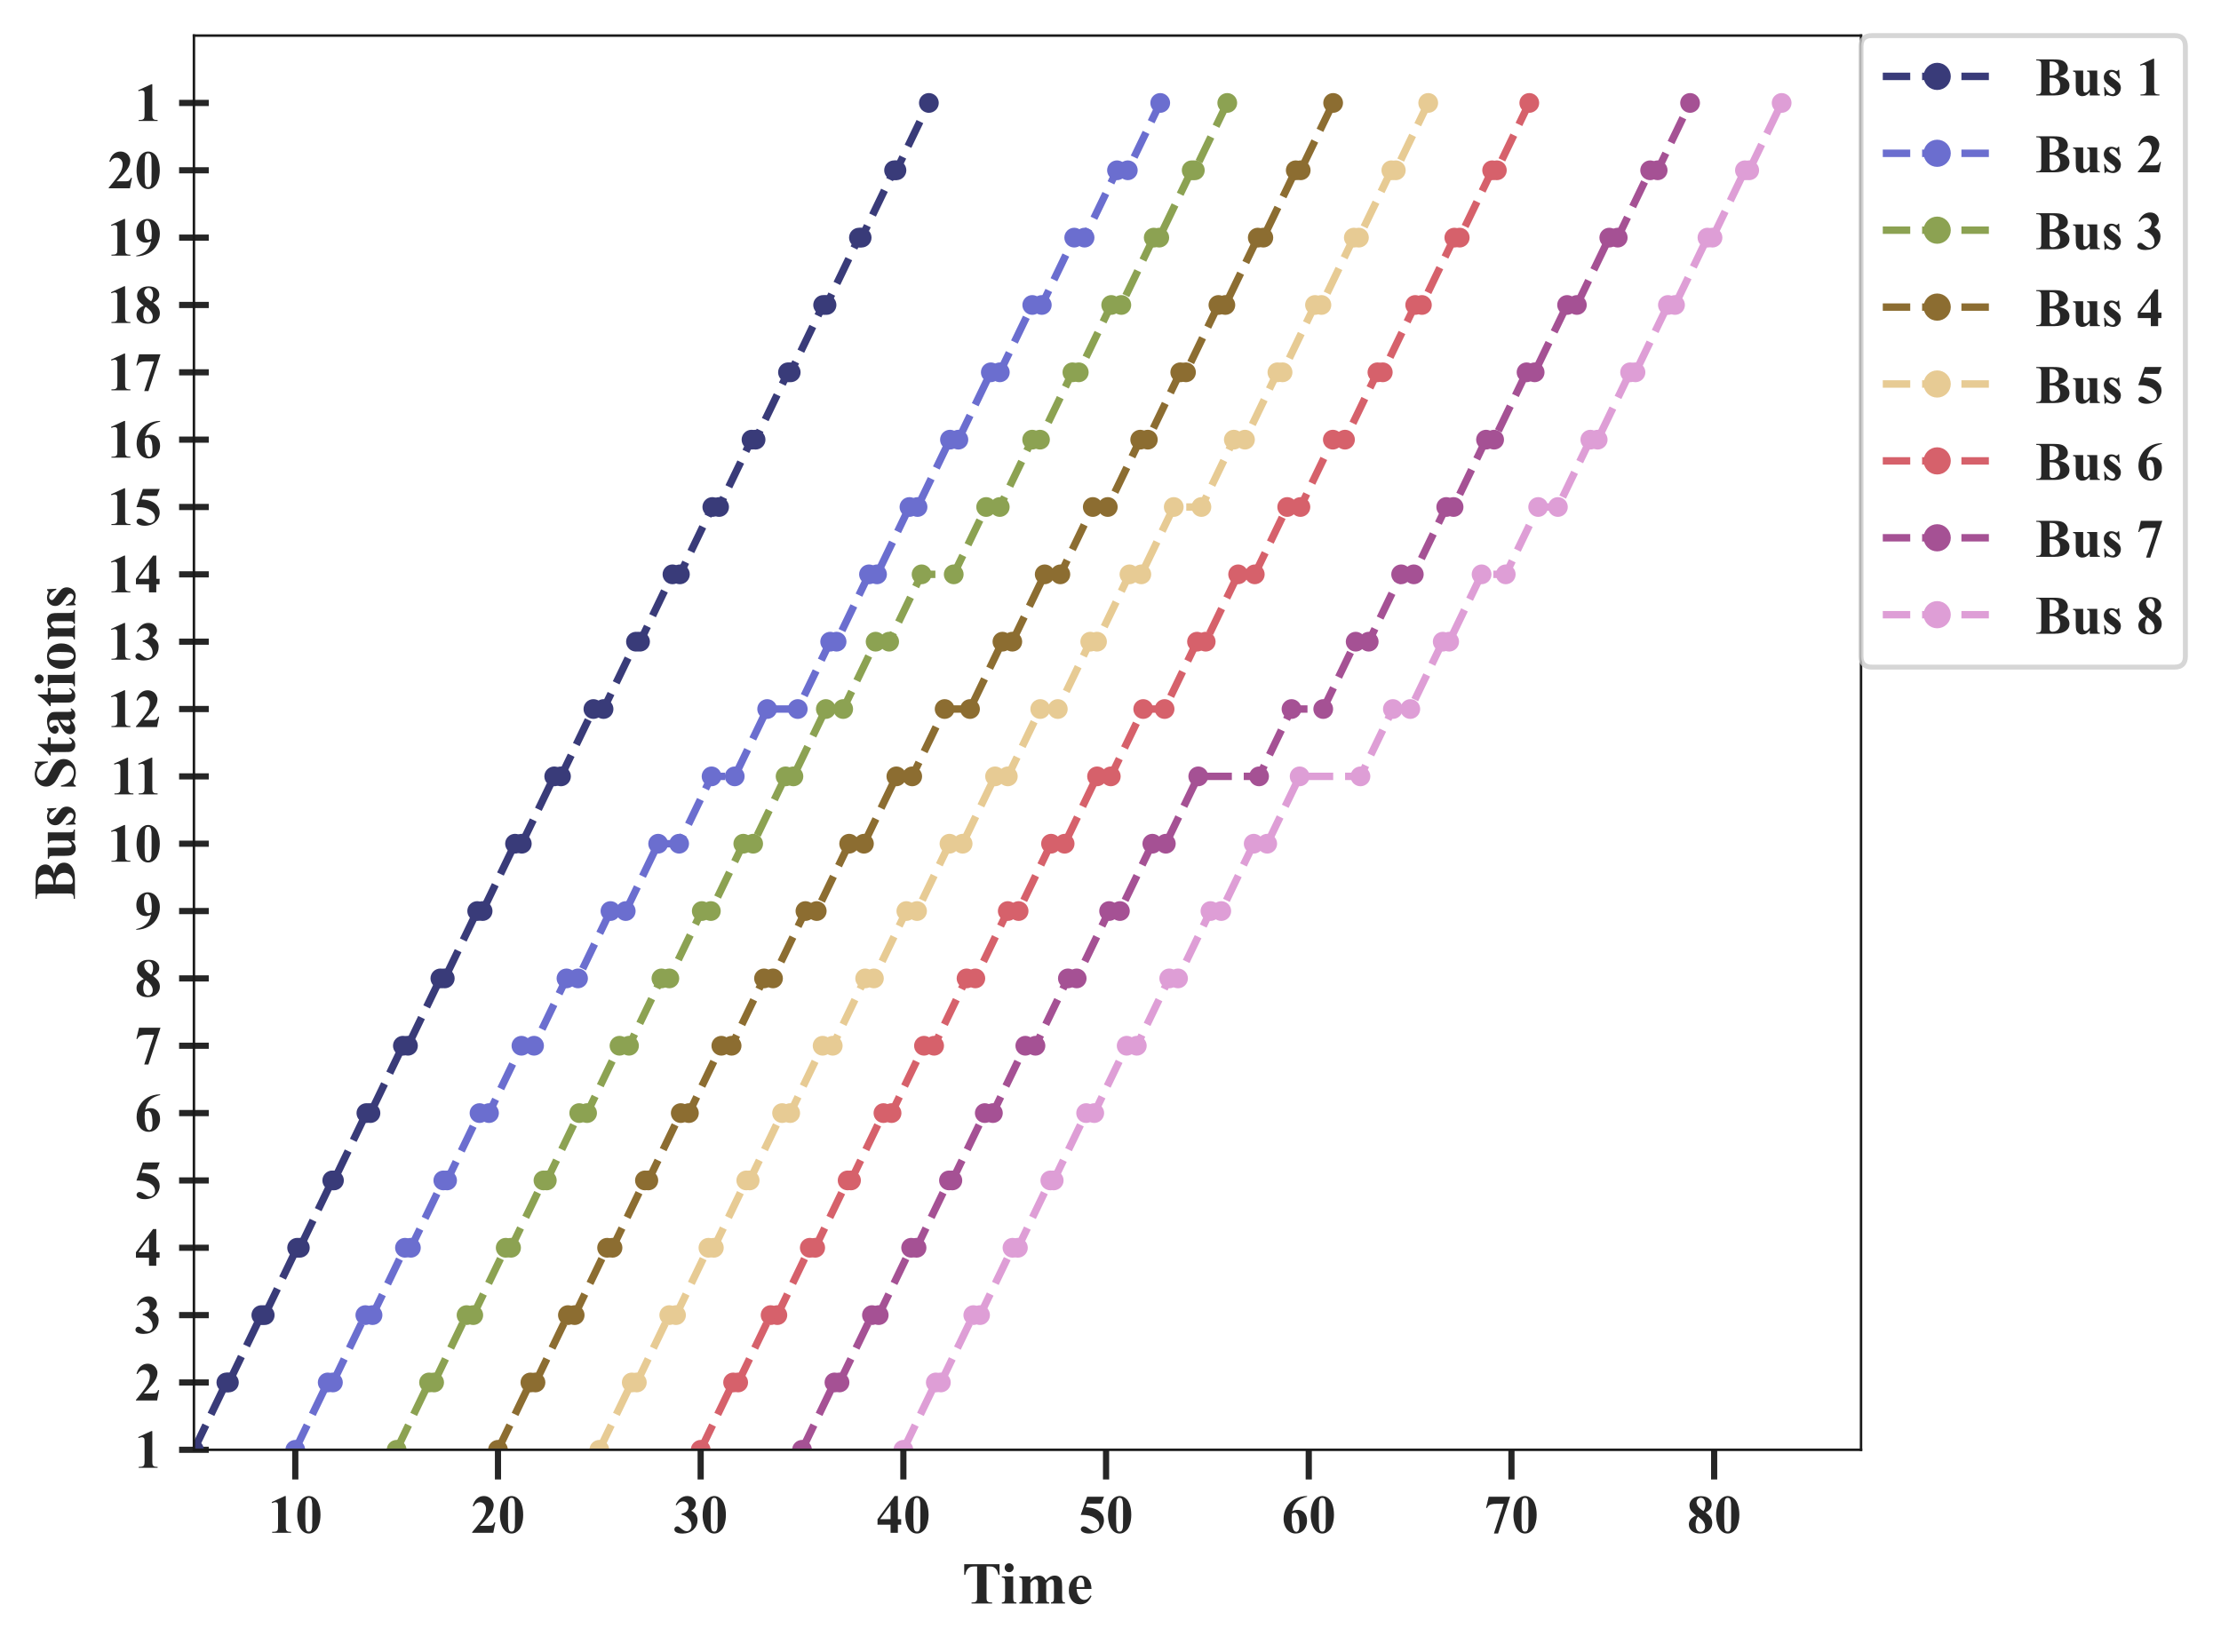 <?xml version="1.0" encoding="utf-8" standalone="no"?>
<!DOCTYPE svg PUBLIC "-//W3C//DTD SVG 1.1//EN"
  "http://www.w3.org/Graphics/SVG/1.1/DTD/svg11.dtd">
<!-- Created with matplotlib (https://matplotlib.org/) -->
<svg height="334.07pt" version="1.1" viewBox="0 0 449.079 334.07" width="449.079pt" xmlns="http://www.w3.org/2000/svg" xmlns:xlink="http://www.w3.org/1999/xlink">
 <defs>
  <style type="text/css">
*{stroke-linecap:butt;stroke-linejoin:round;}
  </style>
 </defs>
 <g id="figure_1">
  <g id="patch_1">
   <path d="M 0 334.07 
L 449.079 334.07 
L 449.079 0 
L 0 0 
z
" style="fill:#ffffff;"/>
  </g>
  <g id="axes_1">
   <g id="patch_2">
    <path d="M 39.213 293.22 
L 376.293 293.22 
L 376.293 7.2 
L 39.213 7.2 
z
" style="fill:#ffffff;"/>
   </g>
   <g id="matplotlib.axis_1">
    <g id="xtick_1">
     <g id="line2d_1">
      <path clip-path="url(#p6a5c533335)" d="M 59.705 293.22 
L 59.705 7.2 
" style="fill:none;stroke:#ffffff;stroke-linecap:round;"/>
     </g>
     <g id="line2d_2">
      <defs>
       <path d="M 0 0 
L 0 6 
" id="m8067ce60e1" style="stroke:#262626;stroke-width:1.25;"/>
      </defs>
      <g>
       <use style="fill:#262626;stroke:#262626;stroke-width:1.25;" x="59.705" xlink:href="#m8067ce60e1" y="293.22"/>
      </g>
     </g>
     <g id="text_1">
      <!-- 10 -->
      <defs>
       <path d="M 32.562 67.578 
L 32.562 13.422 
Q 32.562 7.328 33.094 5.641 
Q 33.641 3.953 35.344 2.875 
Q 37.062 1.812 40.828 1.812 
L 42.328 1.812 
L 42.328 0 
L 7.469 0 
L 7.469 1.812 
L 9.234 1.812 
Q 13.484 1.812 15.281 2.781 
Q 17.094 3.766 17.719 5.469 
Q 18.359 7.172 18.359 13.422 
L 18.359 47.75 
Q 18.359 52.344 17.922 53.484 
Q 17.484 54.641 16.281 55.438 
Q 15.094 56.25 13.531 56.25 
Q 11.031 56.25 7.469 54.688 
L 6.594 56.453 
L 30.953 67.578 
z
" id="TimesNewRomanPS-BoldMT-49"/>
       <path d="M 46.344 33.109 
Q 46.344 23.188 43.562 14.594 
Q 41.891 9.328 39.078 5.953 
Q 36.281 2.594 32.719 0.609 
Q 29.156 -1.375 24.953 -1.375 
Q 20.172 -1.375 16.312 1.062 
Q 12.453 3.516 9.469 8.062 
Q 7.328 11.375 5.719 16.891 
Q 3.609 24.359 3.609 32.328 
Q 3.609 43.109 6.641 52.156 
Q 9.125 59.625 14.203 63.594 
Q 19.281 67.578 24.953 67.578 
Q 30.719 67.578 35.719 63.641 
Q 40.719 59.719 43.062 53.078 
Q 46.344 43.953 46.344 33.109 
z
M 31.297 33.203 
Q 31.297 50.594 31.109 53.469 
Q 30.609 60.25 28.766 62.641 
Q 27.547 64.203 24.812 64.203 
Q 22.703 64.203 21.484 63.031 
Q 19.672 61.328 19.031 57 
Q 18.406 52.688 18.406 26.859 
Q 18.406 12.797 19.391 8.016 
Q 20.125 4.547 21.484 3.375 
Q 22.859 2.203 25.094 2.203 
Q 27.547 2.203 28.766 3.766 
Q 30.812 6.5 31.109 12.203 
z
" id="TimesNewRomanPS-BoldMT-48"/>
      </defs>
      <g style="fill:#262626;" transform="translate(54.205 310.004)scale(0.11 -0.11)">
       <use xlink:href="#TimesNewRomanPS-BoldMT-49"/>
       <use x="50" xlink:href="#TimesNewRomanPS-BoldMT-48"/>
      </g>
     </g>
    </g>
    <g id="xtick_2">
     <g id="line2d_3">
      <path clip-path="url(#p6a5c533335)" d="M 100.69 293.22 
L 100.69 7.2 
" style="fill:none;stroke:#ffffff;stroke-linecap:round;"/>
     </g>
     <g id="line2d_4">
      <g>
       <use style="fill:#262626;stroke:#262626;stroke-width:1.25;" x="100.69" xlink:href="#m8067ce60e1" y="293.22"/>
      </g>
     </g>
     <g id="text_2">
      <!-- 20 -->
      <defs>
       <path d="M 41.406 0 
L 2.438 0 
L 2.438 1.078 
Q 20.359 22.406 24.188 29.781 
Q 28.031 37.156 28.031 44.188 
Q 28.031 49.312 24.859 52.703 
Q 21.688 56.109 17.094 56.109 
Q 9.578 56.109 5.422 48.578 
L 3.609 49.219 
Q 6.25 58.594 11.625 63.078 
Q 17 67.578 24.031 67.578 
Q 29.047 67.578 33.203 65.234 
Q 37.359 62.891 39.703 58.812 
Q 42.047 54.734 42.047 51.172 
Q 42.047 44.672 38.422 37.984 
Q 33.5 28.953 16.891 12.797 
L 31.203 12.797 
Q 36.469 12.797 38.062 13.234 
Q 39.656 13.672 40.672 14.719 
Q 41.703 15.766 43.359 19.141 
L 45.125 19.141 
z
" id="TimesNewRomanPS-BoldMT-50"/>
      </defs>
      <g style="fill:#262626;" transform="translate(95.19 310.004)scale(0.11 -0.11)">
       <use xlink:href="#TimesNewRomanPS-BoldMT-50"/>
       <use x="50" xlink:href="#TimesNewRomanPS-BoldMT-48"/>
      </g>
     </g>
    </g>
    <g id="xtick_3">
     <g id="line2d_5">
      <path clip-path="url(#p6a5c533335)" d="M 141.674 293.22 
L 141.674 7.2 
" style="fill:none;stroke:#ffffff;stroke-linecap:round;"/>
     </g>
     <g id="line2d_6">
      <g>
       <use style="fill:#262626;stroke:#262626;stroke-width:1.25;" x="141.674" xlink:href="#m8067ce60e1" y="293.22"/>
      </g>
     </g>
     <g id="text_3">
      <!-- 30 -->
      <defs>
       <path d="M 14.797 33.203 
L 14.797 34.906 
Q 20.359 36.531 22.5 37.922 
Q 24.656 39.312 26.219 42.156 
Q 27.781 45.016 27.781 47.953 
Q 27.781 52 24.828 54.906 
Q 21.875 57.812 17.484 57.812 
Q 10.641 57.812 5.859 50.594 
L 4.047 51.219 
Q 7.562 59.375 13.062 63.469 
Q 18.562 67.578 25.297 67.578 
Q 32.172 67.578 36.641 63.375 
Q 41.109 59.188 41.109 53.562 
Q 41.109 49.906 39.031 46.5 
Q 36.969 43.109 32.516 40.531 
Q 38.234 37.75 41.234 33.672 
Q 44.234 29.594 44.234 23.438 
Q 44.234 13.094 36.734 5.828 
Q 29.25 -1.422 16.656 -1.422 
Q 8.25 -1.422 4.391 1.375 
Q 1.609 3.328 1.609 6.391 
Q 1.609 8.641 3.219 10.219 
Q 4.828 11.812 6.938 11.812 
Q 8.547 11.812 9.969 11.141 
Q 10.75 10.75 15.5 6.859 
Q 20.266 2.984 24.422 2.984 
Q 28.031 2.984 30.609 5.828 
Q 33.203 8.688 33.203 13.094 
Q 33.203 19.781 28.516 25.422 
Q 23.828 31.062 14.797 33.203 
z
" id="TimesNewRomanPS-BoldMT-51"/>
      </defs>
      <g style="fill:#262626;" transform="translate(136.174 310.004)scale(0.11 -0.11)">
       <use xlink:href="#TimesNewRomanPS-BoldMT-51"/>
       <use x="50" xlink:href="#TimesNewRomanPS-BoldMT-48"/>
      </g>
     </g>
    </g>
    <g id="xtick_4">
     <g id="line2d_7">
      <path clip-path="url(#p6a5c533335)" d="M 182.658 293.22 
L 182.658 7.2 
" style="fill:none;stroke:#ffffff;stroke-linecap:round;"/>
     </g>
     <g id="line2d_8">
      <g>
       <use style="fill:#262626;stroke:#262626;stroke-width:1.25;" x="182.658" xlink:href="#m8067ce60e1" y="293.22"/>
      </g>
     </g>
     <g id="text_4">
      <!-- 40 -->
      <defs>
       <path d="M 2.484 24.953 
L 33.938 67.578 
L 39.891 67.578 
L 39.891 24.953 
L 45.953 24.953 
L 45.953 14.844 
L 39.891 14.844 
L 39.891 0 
L 26.469 0 
L 26.469 14.844 
L 2.484 14.844 
z
M 7.234 24.953 
L 26.469 24.953 
L 26.469 51.078 
z
" id="TimesNewRomanPS-BoldMT-52"/>
      </defs>
      <g style="fill:#262626;" transform="translate(177.158 310.004)scale(0.11 -0.11)">
       <use xlink:href="#TimesNewRomanPS-BoldMT-52"/>
       <use x="50" xlink:href="#TimesNewRomanPS-BoldMT-48"/>
      </g>
     </g>
    </g>
    <g id="xtick_5">
     <g id="line2d_9">
      <path clip-path="url(#p6a5c533335)" d="M 223.643 293.22 
L 223.643 7.2 
" style="fill:none;stroke:#ffffff;stroke-linecap:round;"/>
     </g>
     <g id="line2d_10">
      <g>
       <use style="fill:#262626;stroke:#262626;stroke-width:1.25;" x="223.643" xlink:href="#m8067ce60e1" y="293.22"/>
      </g>
     </g>
     <g id="text_5">
      <!-- 50 -->
      <defs>
       <path d="M 15.234 66.219 
L 46.234 66.219 
L 41.312 53.609 
L 15.234 53.609 
L 12.75 47.016 
Q 29.594 46.391 38.672 38.625 
Q 46.141 32.234 46.141 22.703 
Q 46.141 16.609 42.672 10.766 
Q 39.203 4.938 32.906 1.781 
Q 26.609 -1.375 19.094 -1.375 
Q 10.984 -1.375 6.641 1.656 
Q 3.609 3.812 3.609 6.547 
Q 3.609 8.641 5.188 10.25 
Q 6.781 11.859 8.891 11.859 
Q 10.797 11.859 12.75 11.078 
Q 14.703 10.297 19.438 6.984 
Q 22.406 4.938 24.562 4.156 
Q 26.078 3.562 27.984 3.562 
Q 31.984 3.562 34.781 6.484 
Q 37.594 9.422 37.594 13.531 
Q 37.594 22.125 29 27.484 
Q 20.406 32.859 7.328 32.859 
Q 6 32.859 3.375 32.812 
z
" id="TimesNewRomanPS-BoldMT-53"/>
      </defs>
      <g style="fill:#262626;" transform="translate(218.143 310.004)scale(0.11 -0.11)">
       <use xlink:href="#TimesNewRomanPS-BoldMT-53"/>
       <use x="50" xlink:href="#TimesNewRomanPS-BoldMT-48"/>
      </g>
     </g>
    </g>
    <g id="xtick_6">
     <g id="line2d_11">
      <path clip-path="url(#p6a5c533335)" d="M 264.627 293.22 
L 264.627 7.2 
" style="fill:none;stroke:#ffffff;stroke-linecap:round;"/>
     </g>
     <g id="line2d_12">
      <g>
       <use style="fill:#262626;stroke:#262626;stroke-width:1.25;" x="264.627" xlink:href="#m8067ce60e1" y="293.22"/>
      </g>
     </g>
     <g id="text_6">
      <!-- 60 -->
      <defs>
       <path d="M 46.969 67.578 
L 46.969 66.219 
Q 38.141 63.969 32.781 60.422 
Q 27.438 56.891 24.328 51.828 
Q 21.234 46.781 19.531 39.312 
Q 21.688 40.766 23.094 41.219 
Q 26.266 42.188 29.5 42.188 
Q 36.922 42.188 41.875 36.781 
Q 46.828 31.391 46.828 22.078 
Q 46.828 15.531 44.141 10.062 
Q 41.453 4.594 36.516 1.609 
Q 31.594 -1.375 25.984 -1.375 
Q 19.875 -1.375 14.688 1.969 
Q 9.516 5.328 6.609 11.766 
Q 3.719 18.219 3.719 25.781 
Q 3.719 36.922 9.062 46.516 
Q 14.406 56.109 24.234 61.797 
Q 34.078 67.484 46.969 67.578 
z
M 18.891 35.359 
Q 18.5 28.609 18.5 25.484 
Q 18.5 18.75 19.797 12.453 
Q 21.094 6.156 23.344 3.609 
Q 24.953 1.812 27.156 1.812 
Q 29.391 1.812 31.141 4.422 
Q 32.906 7.031 32.906 15.047 
Q 32.906 28.516 29.641 33.641 
Q 27.547 36.969 23.969 36.969 
Q 22.016 36.969 18.891 35.359 
z
" id="TimesNewRomanPS-BoldMT-54"/>
      </defs>
      <g style="fill:#262626;" transform="translate(259.127 310.004)scale(0.11 -0.11)">
       <use xlink:href="#TimesNewRomanPS-BoldMT-54"/>
       <use x="50" xlink:href="#TimesNewRomanPS-BoldMT-48"/>
      </g>
     </g>
    </g>
    <g id="xtick_7">
     <g id="line2d_13">
      <path clip-path="url(#p6a5c533335)" d="M 305.611 293.22 
L 305.611 7.2 
" style="fill:none;stroke:#ffffff;stroke-linecap:round;"/>
     </g>
     <g id="line2d_14">
      <g>
       <use style="fill:#262626;stroke:#262626;stroke-width:1.25;" x="305.611" xlink:href="#m8067ce60e1" y="293.22"/>
      </g>
     </g>
     <g id="text_7">
      <!-- 70 -->
      <defs>
       <path d="M 17.719 -1.375 
L 35.75 53.266 
L 22.016 53.266 
Q 13.969 53.266 9.906 51.172 
Q 7.078 49.703 5.219 45.656 
L 3.375 45.656 
L 8.156 66.219 
L 47.609 66.219 
L 25.391 -1.375 
z
" id="TimesNewRomanPS-BoldMT-55"/>
      </defs>
      <g style="fill:#262626;" transform="translate(300.111 310.004)scale(0.11 -0.11)">
       <use xlink:href="#TimesNewRomanPS-BoldMT-55"/>
       <use x="50" xlink:href="#TimesNewRomanPS-BoldMT-48"/>
      </g>
     </g>
    </g>
    <g id="xtick_8">
     <g id="line2d_15">
      <path clip-path="url(#p6a5c533335)" d="M 346.595 293.22 
L 346.595 7.2 
" style="fill:none;stroke:#ffffff;stroke-linecap:round;"/>
     </g>
     <g id="line2d_16">
      <g>
       <use style="fill:#262626;stroke:#262626;stroke-width:1.25;" x="346.595" xlink:href="#m8067ce60e1" y="293.22"/>
      </g>
     </g>
     <g id="text_8">
      <!-- 80 -->
      <defs>
       <path d="M 34.078 37.406 
Q 41.062 32.281 43.766 27.859 
Q 46.484 23.438 46.484 17.719 
Q 46.484 9.719 40.453 4.172 
Q 34.422 -1.375 24.078 -1.375 
Q 14.266 -1.375 8.891 3.453 
Q 3.516 8.297 3.516 15.281 
Q 3.516 20.609 6.609 24.609 
Q 9.719 28.609 16.938 31.938 
Q 9.078 37.938 6.859 41.75 
Q 4.641 45.562 4.641 50.594 
Q 4.641 57.234 10.281 62.281 
Q 15.922 67.328 25.734 67.328 
Q 35.203 67.328 40.297 62.859 
Q 45.406 58.406 45.406 52.156 
Q 45.406 47.469 42.641 43.875 
Q 39.891 40.281 34.078 37.406 
z
M 30.375 39.891 
Q 32.172 42.328 33.047 45.359 
Q 33.938 48.391 33.938 52 
Q 33.938 58.344 31.203 61.719 
Q 29.156 64.312 25.531 64.312 
Q 22.266 64.312 19.969 61.938 
Q 17.672 59.578 17.672 56.062 
Q 17.672 52.484 20.234 48.656 
Q 22.797 44.828 30.375 39.891 
z
M 20.609 29.594 
Q 19.094 28.219 18.453 27.094 
Q 17.484 25.391 16.703 22.109 
Q 15.922 18.844 15.922 15.281 
Q 15.922 10.688 17.094 7.594 
Q 18.266 4.5 20.438 3.125 
Q 22.609 1.766 24.906 1.766 
Q 28.469 1.766 30.906 4.375 
Q 33.344 6.984 33.344 11.531 
Q 33.344 21 20.609 29.594 
z
" id="TimesNewRomanPS-BoldMT-56"/>
      </defs>
      <g style="fill:#262626;" transform="translate(341.095 310.004)scale(0.11 -0.11)">
       <use xlink:href="#TimesNewRomanPS-BoldMT-56"/>
       <use x="50" xlink:href="#TimesNewRomanPS-BoldMT-48"/>
      </g>
     </g>
    </g>
    <g id="text_9">
     <!-- Time -->
     <defs>
      <path d="M 63.094 66.219 
L 63.094 48.297 
L 61.328 48.297 
Q 59.766 54.5 57.859 57.203 
Q 55.953 59.906 52.641 61.531 
Q 50.781 62.406 46.141 62.406 
L 41.219 62.406 
L 41.219 11.328 
Q 41.219 6.25 41.766 4.984 
Q 42.328 3.719 43.969 2.766 
Q 45.609 1.812 48.438 1.812 
L 50.641 1.812 
L 50.641 0 
L 15.969 0 
L 15.969 1.812 
L 18.172 1.812 
Q 21.047 1.812 22.797 2.828 
Q 24.078 3.516 24.812 5.172 
Q 25.344 6.344 25.344 11.328 
L 25.344 62.406 
L 20.562 62.406 
Q 13.875 62.406 10.844 59.578 
Q 6.594 55.609 5.469 48.297 
L 3.609 48.297 
L 3.609 66.219 
z
" id="TimesNewRomanPS-BoldMT-84"/>
      <path d="M 14.359 67.781 
Q 17.531 67.781 19.719 65.547 
Q 21.922 63.328 21.922 60.203 
Q 21.922 57.078 19.703 54.875 
Q 17.484 52.688 14.359 52.688 
Q 11.234 52.688 9.031 54.875 
Q 6.844 57.078 6.844 60.203 
Q 6.844 63.328 9.031 65.547 
Q 11.234 67.781 14.359 67.781 
z
M 21.188 45.656 
L 21.188 9.469 
Q 21.188 4.641 22.312 3.297 
Q 23.438 1.953 26.703 1.766 
L 26.703 0 
L 2.047 0 
L 2.047 1.766 
Q 5.078 1.859 6.547 3.516 
Q 7.516 4.641 7.516 9.469 
L 7.516 36.141 
Q 7.516 40.969 6.391 42.312 
Q 5.281 43.656 2.047 43.844 
L 2.047 45.656 
z
" id="TimesNewRomanPS-BoldMT-105"/>
      <path d="M 22.312 45.656 
L 22.312 39.656 
Q 26.078 43.75 29.266 45.375 
Q 32.469 47.016 36.281 47.016 
Q 40.672 47.016 43.641 44.969 
Q 46.625 42.922 48.25 38.719 
Q 52.156 43.109 55.734 45.062 
Q 59.328 47.016 63.234 47.016 
Q 67.969 47.016 70.766 44.844 
Q 73.578 42.672 74.672 39.328 
Q 75.781 35.984 75.781 28.656 
L 75.781 9.969 
Q 75.781 4.688 76.734 3.422 
Q 77.688 2.156 80.719 1.766 
L 80.719 0 
L 57.125 0 
L 57.125 1.766 
Q 59.906 2 61.234 3.906 
Q 62.109 5.219 62.109 9.969 
L 62.109 29.594 
Q 62.109 35.688 61.625 37.344 
Q 61.141 39.016 60.078 39.812 
Q 59.031 40.625 57.625 40.625 
Q 55.516 40.625 53.359 39.078 
Q 51.219 37.547 49.031 34.469 
L 49.031 9.969 
Q 49.031 5.031 49.859 3.766 
Q 50.984 1.953 54.156 1.766 
L 54.156 0 
L 30.516 0 
L 30.516 1.766 
Q 32.422 1.859 33.516 2.703 
Q 34.625 3.562 34.984 4.75 
Q 35.359 5.953 35.359 9.969 
L 35.359 29.594 
Q 35.359 35.797 34.859 37.359 
Q 34.375 38.922 33.219 39.797 
Q 32.078 40.672 30.766 40.672 
Q 28.812 40.672 27.203 39.656 
Q 24.906 38.141 22.312 34.469 
L 22.312 9.969 
Q 22.312 5.125 23.266 3.578 
Q 24.219 2.047 27.25 1.766 
L 27.25 0 
L 3.719 0 
L 3.719 1.766 
Q 6.594 2.047 7.812 3.609 
Q 8.641 4.688 8.641 9.969 
L 8.641 35.75 
Q 8.641 40.922 7.688 42.188 
Q 6.734 43.453 3.719 43.844 
L 3.719 45.656 
z
" id="TimesNewRomanPS-BoldMT-109"/>
      <path d="M 42.047 24.469 
L 17 24.469 
Q 17.438 15.375 21.828 10.109 
Q 25.203 6.062 29.938 6.062 
Q 32.859 6.062 35.25 7.688 
Q 37.641 9.328 40.375 13.578 
L 42.047 12.5 
Q 38.328 4.938 33.828 1.781 
Q 29.344 -1.375 23.438 -1.375 
Q 13.281 -1.375 8.062 6.453 
Q 3.859 12.75 3.859 22.078 
Q 3.859 33.5 10.031 40.25 
Q 16.219 47.016 24.516 47.016 
Q 31.453 47.016 36.547 41.328 
Q 41.656 35.641 42.047 24.469 
z
M 30.031 27.734 
Q 30.031 35.594 29.172 38.516 
Q 28.328 41.453 26.516 42.969 
Q 25.484 43.844 23.781 43.844 
Q 21.234 43.844 19.625 41.359 
Q 16.75 37.016 16.75 29.438 
L 16.75 27.734 
z
" id="TimesNewRomanPS-BoldMT-101"/>
     </defs>
     <g style="fill:#262626;" transform="translate(194.528 324.303)scale(0.12 -0.12)">
      <use xlink:href="#TimesNewRomanPS-BoldMT-84"/>
      <use x="64.949" xlink:href="#TimesNewRomanPS-BoldMT-105"/>
      <use x="92.732" xlink:href="#TimesNewRomanPS-BoldMT-109"/>
      <use x="176.033" xlink:href="#TimesNewRomanPS-BoldMT-101"/>
     </g>
    </g>
   </g>
   <g id="matplotlib.axis_2">
    <g id="ytick_1">
     <g id="line2d_17">
      <path clip-path="url(#p6a5c533335)" d="M 39.213 293.22 
L 376.293 293.22 
" style="fill:none;stroke:#ffffff;stroke-linecap:round;"/>
     </g>
     <g id="line2d_18">
      <defs>
       <path d="M 3 0 
L -3 -0 
" id="mebcb359b73" style="stroke:#262626;stroke-width:1.25;"/>
      </defs>
      <g>
       <use style="fill:#262626;stroke:#262626;stroke-width:1.25;" x="39.213" xlink:href="#mebcb359b73" y="293.22"/>
      </g>
     </g>
     <g id="text_10">
      <!-- 1 -->
      <g style="fill:#262626;" transform="translate(27.213 296.862)scale(0.11 -0.11)">
       <use xlink:href="#TimesNewRomanPS-BoldMT-49"/>
      </g>
     </g>
    </g>
    <g id="ytick_2">
     <g id="line2d_19">
      <path clip-path="url(#p6a5c533335)" d="M 39.213 279.6 
L 376.293 279.6 
" style="fill:none;stroke:#ffffff;stroke-linecap:round;"/>
     </g>
     <g id="line2d_20">
      <g>
       <use style="fill:#262626;stroke:#262626;stroke-width:1.25;" x="39.213" xlink:href="#mebcb359b73" y="279.6"/>
      </g>
     </g>
     <g id="text_11">
      <!-- 2 -->
      <g style="fill:#262626;" transform="translate(27.213 283.242)scale(0.11 -0.11)">
       <use xlink:href="#TimesNewRomanPS-BoldMT-50"/>
      </g>
     </g>
    </g>
    <g id="ytick_3">
     <g id="line2d_21">
      <path clip-path="url(#p6a5c533335)" d="M 39.213 265.98 
L 376.293 265.98 
" style="fill:none;stroke:#ffffff;stroke-linecap:round;"/>
     </g>
     <g id="line2d_22">
      <g>
       <use style="fill:#262626;stroke:#262626;stroke-width:1.25;" x="39.213" xlink:href="#mebcb359b73" y="265.98"/>
      </g>
     </g>
     <g id="text_12">
      <!-- 3 -->
      <g style="fill:#262626;" transform="translate(27.213 269.622)scale(0.11 -0.11)">
       <use xlink:href="#TimesNewRomanPS-BoldMT-51"/>
      </g>
     </g>
    </g>
    <g id="ytick_4">
     <g id="line2d_23">
      <path clip-path="url(#p6a5c533335)" d="M 39.213 252.36 
L 376.293 252.36 
" style="fill:none;stroke:#ffffff;stroke-linecap:round;"/>
     </g>
     <g id="line2d_24">
      <g>
       <use style="fill:#262626;stroke:#262626;stroke-width:1.25;" x="39.213" xlink:href="#mebcb359b73" y="252.36"/>
      </g>
     </g>
     <g id="text_13">
      <!-- 4 -->
      <g style="fill:#262626;" transform="translate(27.213 256.002)scale(0.11 -0.11)">
       <use xlink:href="#TimesNewRomanPS-BoldMT-52"/>
      </g>
     </g>
    </g>
    <g id="ytick_5">
     <g id="line2d_25">
      <path clip-path="url(#p6a5c533335)" d="M 39.213 238.74 
L 376.293 238.74 
" style="fill:none;stroke:#ffffff;stroke-linecap:round;"/>
     </g>
     <g id="line2d_26">
      <g>
       <use style="fill:#262626;stroke:#262626;stroke-width:1.25;" x="39.213" xlink:href="#mebcb359b73" y="238.74"/>
      </g>
     </g>
     <g id="text_14">
      <!-- 5 -->
      <g style="fill:#262626;" transform="translate(27.213 242.382)scale(0.11 -0.11)">
       <use xlink:href="#TimesNewRomanPS-BoldMT-53"/>
      </g>
     </g>
    </g>
    <g id="ytick_6">
     <g id="line2d_27">
      <path clip-path="url(#p6a5c533335)" d="M 39.213 225.12 
L 376.293 225.12 
" style="fill:none;stroke:#ffffff;stroke-linecap:round;"/>
     </g>
     <g id="line2d_28">
      <g>
       <use style="fill:#262626;stroke:#262626;stroke-width:1.25;" x="39.213" xlink:href="#mebcb359b73" y="225.12"/>
      </g>
     </g>
     <g id="text_15">
      <!-- 6 -->
      <g style="fill:#262626;" transform="translate(27.213 228.762)scale(0.11 -0.11)">
       <use xlink:href="#TimesNewRomanPS-BoldMT-54"/>
      </g>
     </g>
    </g>
    <g id="ytick_7">
     <g id="line2d_29">
      <path clip-path="url(#p6a5c533335)" d="M 39.213 211.5 
L 376.293 211.5 
" style="fill:none;stroke:#ffffff;stroke-linecap:round;"/>
     </g>
     <g id="line2d_30">
      <g>
       <use style="fill:#262626;stroke:#262626;stroke-width:1.25;" x="39.213" xlink:href="#mebcb359b73" y="211.5"/>
      </g>
     </g>
     <g id="text_16">
      <!-- 7 -->
      <g style="fill:#262626;" transform="translate(27.213 215.142)scale(0.11 -0.11)">
       <use xlink:href="#TimesNewRomanPS-BoldMT-55"/>
      </g>
     </g>
    </g>
    <g id="ytick_8">
     <g id="line2d_31">
      <path clip-path="url(#p6a5c533335)" d="M 39.213 197.88 
L 376.293 197.88 
" style="fill:none;stroke:#ffffff;stroke-linecap:round;"/>
     </g>
     <g id="line2d_32">
      <g>
       <use style="fill:#262626;stroke:#262626;stroke-width:1.25;" x="39.213" xlink:href="#mebcb359b73" y="197.88"/>
      </g>
     </g>
     <g id="text_17">
      <!-- 8 -->
      <g style="fill:#262626;" transform="translate(27.213 201.522)scale(0.11 -0.11)">
       <use xlink:href="#TimesNewRomanPS-BoldMT-56"/>
      </g>
     </g>
    </g>
    <g id="ytick_9">
     <g id="line2d_33">
      <path clip-path="url(#p6a5c533335)" d="M 39.213 184.26 
L 376.293 184.26 
" style="fill:none;stroke:#ffffff;stroke-linecap:round;"/>
     </g>
     <g id="line2d_34">
      <g>
       <use style="fill:#262626;stroke:#262626;stroke-width:1.25;" x="39.213" xlink:href="#mebcb359b73" y="184.26"/>
      </g>
     </g>
     <g id="text_18">
      <!-- 9 -->
      <defs>
       <path d="M 3.078 -1.375 
L 3.078 0 
Q 11.188 1.859 16.828 5.469 
Q 22.469 9.078 25.75 14.406 
Q 29.047 19.734 30.375 26.656 
Q 27.344 25.094 25.219 24.484 
Q 23.094 23.875 20.75 23.875 
Q 13.234 23.875 8.219 29.297 
Q 3.219 34.719 3.219 44.141 
Q 3.219 50.688 5.922 56.125 
Q 8.641 61.578 13.672 64.578 
Q 18.703 67.578 24.125 67.578 
Q 29.938 67.578 35.109 64.25 
Q 40.281 60.938 43.359 54.641 
Q 46.438 48.344 46.438 40.281 
Q 46.438 29.828 41.422 20.25 
Q 36.422 10.688 26.516 4.906 
Q 16.609 -0.875 3.078 -1.375 
z
M 31.109 30.766 
Q 31.594 36.234 31.594 40.375 
Q 31.594 49.266 29.547 56.938 
Q 28.375 61.188 26.078 63.188 
Q 24.859 64.266 22.906 64.266 
Q 20.453 64.266 19.094 62.156 
Q 17.188 59.281 17.188 51.172 
Q 17.188 37.641 20.406 32.516 
Q 22.516 29.203 26.078 29.203 
Q 27.984 29.203 31.109 30.766 
z
" id="TimesNewRomanPS-BoldMT-57"/>
      </defs>
      <g style="fill:#262626;" transform="translate(27.213 187.902)scale(0.11 -0.11)">
       <use xlink:href="#TimesNewRomanPS-BoldMT-57"/>
      </g>
     </g>
    </g>
    <g id="ytick_10">
     <g id="line2d_35">
      <path clip-path="url(#p6a5c533335)" d="M 39.213 170.64 
L 376.293 170.64 
" style="fill:none;stroke:#ffffff;stroke-linecap:round;"/>
     </g>
     <g id="line2d_36">
      <g>
       <use style="fill:#262626;stroke:#262626;stroke-width:1.25;" x="39.213" xlink:href="#mebcb359b73" y="170.64"/>
      </g>
     </g>
     <g id="text_19">
      <!-- 10 -->
      <g style="fill:#262626;" transform="translate(21.713 174.282)scale(0.11 -0.11)">
       <use xlink:href="#TimesNewRomanPS-BoldMT-49"/>
       <use x="50" xlink:href="#TimesNewRomanPS-BoldMT-48"/>
      </g>
     </g>
    </g>
    <g id="ytick_11">
     <g id="line2d_37">
      <path clip-path="url(#p6a5c533335)" d="M 39.213 157.02 
L 376.293 157.02 
" style="fill:none;stroke:#ffffff;stroke-linecap:round;"/>
     </g>
     <g id="line2d_38">
      <g>
       <use style="fill:#262626;stroke:#262626;stroke-width:1.25;" x="39.213" xlink:href="#mebcb359b73" y="157.02"/>
      </g>
     </g>
     <g id="text_20">
      <!-- 11 -->
      <g style="fill:#262626;" transform="translate(22.318 160.662)scale(0.11 -0.11)">
       <use xlink:href="#TimesNewRomanPS-BoldMT-49"/>
       <use x="44.5" xlink:href="#TimesNewRomanPS-BoldMT-49"/>
      </g>
     </g>
    </g>
    <g id="ytick_12">
     <g id="line2d_39">
      <path clip-path="url(#p6a5c533335)" d="M 39.213 143.4 
L 376.293 143.4 
" style="fill:none;stroke:#ffffff;stroke-linecap:round;"/>
     </g>
     <g id="line2d_40">
      <g>
       <use style="fill:#262626;stroke:#262626;stroke-width:1.25;" x="39.213" xlink:href="#mebcb359b73" y="143.4"/>
      </g>
     </g>
     <g id="text_21">
      <!-- 12 -->
      <g style="fill:#262626;" transform="translate(21.713 147.042)scale(0.11 -0.11)">
       <use xlink:href="#TimesNewRomanPS-BoldMT-49"/>
       <use x="50" xlink:href="#TimesNewRomanPS-BoldMT-50"/>
      </g>
     </g>
    </g>
    <g id="ytick_13">
     <g id="line2d_41">
      <path clip-path="url(#p6a5c533335)" d="M 39.213 129.78 
L 376.293 129.78 
" style="fill:none;stroke:#ffffff;stroke-linecap:round;"/>
     </g>
     <g id="line2d_42">
      <g>
       <use style="fill:#262626;stroke:#262626;stroke-width:1.25;" x="39.213" xlink:href="#mebcb359b73" y="129.78"/>
      </g>
     </g>
     <g id="text_22">
      <!-- 13 -->
      <g style="fill:#262626;" transform="translate(21.713 133.422)scale(0.11 -0.11)">
       <use xlink:href="#TimesNewRomanPS-BoldMT-49"/>
       <use x="50" xlink:href="#TimesNewRomanPS-BoldMT-51"/>
      </g>
     </g>
    </g>
    <g id="ytick_14">
     <g id="line2d_43">
      <path clip-path="url(#p6a5c533335)" d="M 39.213 116.16 
L 376.293 116.16 
" style="fill:none;stroke:#ffffff;stroke-linecap:round;"/>
     </g>
     <g id="line2d_44">
      <g>
       <use style="fill:#262626;stroke:#262626;stroke-width:1.25;" x="39.213" xlink:href="#mebcb359b73" y="116.16"/>
      </g>
     </g>
     <g id="text_23">
      <!-- 14 -->
      <g style="fill:#262626;" transform="translate(21.713 119.802)scale(0.11 -0.11)">
       <use xlink:href="#TimesNewRomanPS-BoldMT-49"/>
       <use x="50" xlink:href="#TimesNewRomanPS-BoldMT-52"/>
      </g>
     </g>
    </g>
    <g id="ytick_15">
     <g id="line2d_45">
      <path clip-path="url(#p6a5c533335)" d="M 39.213 102.54 
L 376.293 102.54 
" style="fill:none;stroke:#ffffff;stroke-linecap:round;"/>
     </g>
     <g id="line2d_46">
      <g>
       <use style="fill:#262626;stroke:#262626;stroke-width:1.25;" x="39.213" xlink:href="#mebcb359b73" y="102.54"/>
      </g>
     </g>
     <g id="text_24">
      <!-- 15 -->
      <g style="fill:#262626;" transform="translate(21.713 106.182)scale(0.11 -0.11)">
       <use xlink:href="#TimesNewRomanPS-BoldMT-49"/>
       <use x="50" xlink:href="#TimesNewRomanPS-BoldMT-53"/>
      </g>
     </g>
    </g>
    <g id="ytick_16">
     <g id="line2d_47">
      <path clip-path="url(#p6a5c533335)" d="M 39.213 88.92 
L 376.293 88.92 
" style="fill:none;stroke:#ffffff;stroke-linecap:round;"/>
     </g>
     <g id="line2d_48">
      <g>
       <use style="fill:#262626;stroke:#262626;stroke-width:1.25;" x="39.213" xlink:href="#mebcb359b73" y="88.92"/>
      </g>
     </g>
     <g id="text_25">
      <!-- 16 -->
      <g style="fill:#262626;" transform="translate(21.713 92.562)scale(0.11 -0.11)">
       <use xlink:href="#TimesNewRomanPS-BoldMT-49"/>
       <use x="50" xlink:href="#TimesNewRomanPS-BoldMT-54"/>
      </g>
     </g>
    </g>
    <g id="ytick_17">
     <g id="line2d_49">
      <path clip-path="url(#p6a5c533335)" d="M 39.213 75.3 
L 376.293 75.3 
" style="fill:none;stroke:#ffffff;stroke-linecap:round;"/>
     </g>
     <g id="line2d_50">
      <g>
       <use style="fill:#262626;stroke:#262626;stroke-width:1.25;" x="39.213" xlink:href="#mebcb359b73" y="75.3"/>
      </g>
     </g>
     <g id="text_26">
      <!-- 17 -->
      <g style="fill:#262626;" transform="translate(21.713 78.942)scale(0.11 -0.11)">
       <use xlink:href="#TimesNewRomanPS-BoldMT-49"/>
       <use x="50" xlink:href="#TimesNewRomanPS-BoldMT-55"/>
      </g>
     </g>
    </g>
    <g id="ytick_18">
     <g id="line2d_51">
      <path clip-path="url(#p6a5c533335)" d="M 39.213 61.68 
L 376.293 61.68 
" style="fill:none;stroke:#ffffff;stroke-linecap:round;"/>
     </g>
     <g id="line2d_52">
      <g>
       <use style="fill:#262626;stroke:#262626;stroke-width:1.25;" x="39.213" xlink:href="#mebcb359b73" y="61.68"/>
      </g>
     </g>
     <g id="text_27">
      <!-- 18 -->
      <g style="fill:#262626;" transform="translate(21.713 65.322)scale(0.11 -0.11)">
       <use xlink:href="#TimesNewRomanPS-BoldMT-49"/>
       <use x="50" xlink:href="#TimesNewRomanPS-BoldMT-56"/>
      </g>
     </g>
    </g>
    <g id="ytick_19">
     <g id="line2d_53">
      <path clip-path="url(#p6a5c533335)" d="M 39.213 48.06 
L 376.293 48.06 
" style="fill:none;stroke:#ffffff;stroke-linecap:round;"/>
     </g>
     <g id="line2d_54">
      <g>
       <use style="fill:#262626;stroke:#262626;stroke-width:1.25;" x="39.213" xlink:href="#mebcb359b73" y="48.06"/>
      </g>
     </g>
     <g id="text_28">
      <!-- 19 -->
      <g style="fill:#262626;" transform="translate(21.713 51.702)scale(0.11 -0.11)">
       <use xlink:href="#TimesNewRomanPS-BoldMT-49"/>
       <use x="50" xlink:href="#TimesNewRomanPS-BoldMT-57"/>
      </g>
     </g>
    </g>
    <g id="ytick_20">
     <g id="line2d_55">
      <path clip-path="url(#p6a5c533335)" d="M 39.213 34.44 
L 376.293 34.44 
" style="fill:none;stroke:#ffffff;stroke-linecap:round;"/>
     </g>
     <g id="line2d_56">
      <g>
       <use style="fill:#262626;stroke:#262626;stroke-width:1.25;" x="39.213" xlink:href="#mebcb359b73" y="34.44"/>
      </g>
     </g>
     <g id="text_29">
      <!-- 20 -->
      <g style="fill:#262626;" transform="translate(21.713 38.082)scale(0.11 -0.11)">
       <use xlink:href="#TimesNewRomanPS-BoldMT-50"/>
       <use x="50" xlink:href="#TimesNewRomanPS-BoldMT-48"/>
      </g>
     </g>
    </g>
    <g id="ytick_21">
     <g id="line2d_57">
      <path clip-path="url(#p6a5c533335)" d="M 39.213 20.82 
L 376.293 20.82 
" style="fill:none;stroke:#ffffff;stroke-linecap:round;"/>
     </g>
     <g id="line2d_58">
      <g>
       <use style="fill:#262626;stroke:#262626;stroke-width:1.25;" x="39.213" xlink:href="#mebcb359b73" y="20.82"/>
      </g>
     </g>
     <g id="text_30">
      <!-- 1 -->
      <g style="fill:#262626;" transform="translate(27.213 24.462)scale(0.11 -0.11)">
       <use xlink:href="#TimesNewRomanPS-BoldMT-49"/>
      </g>
     </g>
    </g>
    <g id="text_31">
     <!-- Bus Stations -->
     <defs>
      <path d="M 44.484 35.109 
Q 53.906 32.906 57.719 29.781 
Q 63.188 25.344 63.188 18.266 
Q 63.188 10.797 57.172 5.906 
Q 49.812 0 35.75 0 
L 2.094 0 
L 2.094 1.812 
Q 6.688 1.812 8.328 2.656 
Q 9.969 3.516 10.625 4.875 
Q 11.281 6.25 11.281 11.625 
L 11.281 54.594 
Q 11.281 59.969 10.625 61.359 
Q 9.969 62.75 8.297 63.578 
Q 6.641 64.406 2.094 64.406 
L 2.094 66.219 
L 33.844 66.219 
Q 45.219 66.219 49.953 64.188 
Q 54.688 62.156 57.422 58.125 
Q 60.156 54.109 60.156 49.562 
Q 60.156 44.781 56.688 41.047 
Q 53.219 37.312 44.484 35.109 
z
M 26.703 36.422 
Q 33.641 36.422 36.938 37.984 
Q 40.234 39.547 41.984 42.375 
Q 43.75 45.219 43.75 49.609 
Q 43.75 54 42.016 56.812 
Q 40.281 59.625 37.062 61.078 
Q 33.844 62.547 26.703 62.5 
z
M 26.703 32.625 
L 26.703 11.375 
L 26.656 8.938 
Q 26.656 6.297 28 4.953 
Q 29.344 3.609 31.984 3.609 
Q 35.891 3.609 39.188 5.344 
Q 42.484 7.078 44.234 10.375 
Q 46 13.672 46 17.719 
Q 46 22.359 43.844 26.047 
Q 41.703 29.734 37.938 31.203 
Q 34.188 32.672 26.703 32.625 
z
" id="TimesNewRomanPS-BoldMT-66"/>
      <path d="M 47.469 45.656 
L 47.469 9.906 
Q 47.469 4.688 48.438 3.391 
Q 49.422 2.094 52.391 1.766 
L 52.391 0 
L 33.797 0 
L 33.797 6.109 
Q 30.516 2.203 27.234 0.406 
Q 23.969 -1.375 19.922 -1.375 
Q 16.062 -1.375 13.062 1 
Q 10.062 3.375 9.031 6.547 
Q 8.016 9.719 8.016 17.625 
L 8.016 35.75 
Q 8.016 40.922 7.062 42.188 
Q 6.109 43.453 3.078 43.844 
L 3.078 45.656 
L 21.688 45.656 
L 21.688 14.453 
Q 21.688 9.578 22.141 8.156 
Q 22.609 6.734 23.609 6 
Q 24.609 5.281 25.922 5.281 
Q 27.688 5.281 29.109 6.203 
Q 31.062 7.469 33.797 11.328 
L 33.797 35.75 
Q 33.797 40.922 32.844 42.188 
Q 31.891 43.453 28.859 43.844 
L 28.859 45.656 
z
" id="TimesNewRomanPS-BoldMT-117"/>
      <path d="M 32.234 46.922 
L 32.953 31.344 
L 31.297 31.344 
Q 28.328 38.281 25.125 40.812 
Q 21.922 43.359 18.75 43.359 
Q 16.75 43.359 15.328 42.016 
Q 13.922 40.672 13.922 38.922 
Q 13.922 37.594 14.891 36.375 
Q 16.453 34.375 23.625 29.516 
Q 30.812 24.656 33.078 21.266 
Q 35.359 17.875 35.359 13.672 
Q 35.359 9.859 33.453 6.203 
Q 31.547 2.547 28.078 0.578 
Q 24.609 -1.375 20.406 -1.375 
Q 17.141 -1.375 11.672 0.688 
Q 10.203 1.219 9.672 1.219 
Q 8.062 1.219 6.984 -1.219 
L 5.375 -1.219 
L 4.594 15.188 
L 6.25 15.188 
Q 8.453 8.734 12.281 5.516 
Q 16.109 2.297 19.531 2.297 
Q 21.875 2.297 23.359 3.734 
Q 24.859 5.172 24.859 7.234 
Q 24.859 9.578 23.391 11.281 
Q 21.922 12.984 16.844 16.453 
Q 9.375 21.625 7.172 24.359 
Q 3.953 28.375 3.953 33.203 
Q 3.953 38.484 7.594 42.75 
Q 11.234 47.016 18.109 47.016 
Q 21.828 47.016 25.297 45.219 
Q 26.609 44.484 27.438 44.484 
Q 28.328 44.484 28.859 44.844 
Q 29.391 45.219 30.562 46.922 
z
" id="TimesNewRomanPS-BoldMT-115"/>
      <path id="TimesNewRomanPS-BoldMT-32"/>
      <path d="M 46.969 67.719 
L 47.516 45.656 
L 45.516 45.656 
Q 44.094 53.953 38.547 59 
Q 33.016 64.062 26.562 64.062 
Q 21.578 64.062 18.672 61.391 
Q 15.766 58.734 15.766 55.281 
Q 15.766 53.078 16.797 51.375 
Q 18.219 49.078 21.344 46.828 
Q 23.641 45.219 31.938 41.109 
Q 43.562 35.406 47.609 30.328 
Q 51.609 25.25 51.609 18.703 
Q 51.609 10.406 45.141 4.422 
Q 38.672 -1.562 28.719 -1.562 
Q 25.594 -1.562 22.797 -0.922 
Q 20.016 -0.297 15.828 1.469 
Q 13.484 2.438 11.969 2.438 
Q 10.688 2.438 9.266 1.453 
Q 7.859 0.484 6.984 -1.516 
L 5.172 -1.516 
L 5.172 23.484 
L 6.984 23.484 
Q 9.125 12.938 15.25 7.391 
Q 21.391 1.859 28.469 1.859 
Q 33.938 1.859 37.188 4.828 
Q 40.438 7.812 40.438 11.766 
Q 40.438 14.109 39.188 16.297 
Q 37.938 18.5 35.391 20.484 
Q 32.859 22.469 26.422 25.641 
Q 17.391 30.078 13.422 33.203 
Q 9.469 36.328 7.344 40.188 
Q 5.219 44.047 5.219 48.688 
Q 5.219 56.594 11.031 62.156 
Q 16.844 67.719 25.688 67.719 
Q 28.906 67.719 31.938 66.938 
Q 34.234 66.359 37.531 64.766 
Q 40.828 63.188 42.141 63.188 
Q 43.406 63.188 44.141 63.969 
Q 44.875 64.75 45.516 67.719 
z
" id="TimesNewRomanPS-BoldMT-83"/>
      <path d="M 21.484 62.359 
L 21.484 45.656 
L 32.328 45.656 
L 32.328 40.828 
L 21.484 40.828 
L 21.484 12.641 
Q 21.484 8.688 21.844 7.531 
Q 22.219 6.391 23.141 5.688 
Q 24.078 4.984 24.859 4.984 
Q 28.031 4.984 30.859 9.812 
L 32.328 8.734 
Q 28.375 -0.641 19.484 -0.641 
Q 15.141 -0.641 12.125 1.781 
Q 9.125 4.203 8.297 7.172 
Q 7.812 8.844 7.812 16.156 
L 7.812 40.828 
L 1.859 40.828 
L 1.859 42.531 
Q 8.016 46.875 12.328 51.656 
Q 16.656 56.453 19.875 62.359 
z
" id="TimesNewRomanPS-BoldMT-116"/>
      <path d="M 28.562 6.734 
Q 20.219 -0.641 13.578 -0.641 
Q 9.672 -0.641 7.078 1.922 
Q 4.5 4.5 4.5 8.344 
Q 4.5 13.578 8.984 17.75 
Q 13.484 21.922 28.562 28.859 
L 28.562 33.453 
Q 28.562 38.625 28 39.969 
Q 27.438 41.312 25.875 42.312 
Q 24.312 43.312 22.359 43.312 
Q 19.188 43.312 17.141 41.891 
Q 15.875 41.016 15.875 39.844 
Q 15.875 38.812 17.234 37.312 
Q 19.094 35.203 19.094 33.25 
Q 19.094 30.859 17.312 29.172 
Q 15.531 27.484 12.641 27.484 
Q 9.578 27.484 7.5 29.344 
Q 5.422 31.203 5.422 33.688 
Q 5.422 37.203 8.203 40.406 
Q 10.984 43.609 15.969 45.312 
Q 20.953 47.016 26.312 47.016 
Q 32.812 47.016 36.594 44.25 
Q 40.375 41.5 41.5 38.281 
Q 42.188 36.234 42.188 28.859 
L 42.188 11.141 
Q 42.188 8.016 42.422 7.203 
Q 42.672 6.391 43.156 6 
Q 43.656 5.609 44.281 5.609 
Q 45.562 5.609 46.875 7.422 
L 48.344 6.25 
Q 45.906 2.641 43.281 1 
Q 40.672 -0.641 37.359 -0.641 
Q 33.453 -0.641 31.25 1.188 
Q 29.047 3.031 28.562 6.734 
z
M 28.562 10.297 
L 28.562 25.594 
Q 22.656 22.125 19.781 18.172 
Q 17.875 15.531 17.875 12.844 
Q 17.875 10.594 19.484 8.891 
Q 20.703 7.562 22.906 7.562 
Q 25.344 7.562 28.562 10.297 
z
" id="TimesNewRomanPS-BoldMT-97"/>
      <path d="M 24.906 47.016 
Q 30.859 47.016 35.984 43.938 
Q 41.109 40.875 43.766 35.203 
Q 46.438 29.547 46.438 22.797 
Q 46.438 13.094 41.5 6.547 
Q 35.547 -1.375 25.047 -1.375 
Q 14.75 -1.375 9.172 5.859 
Q 3.609 13.094 3.609 22.609 
Q 3.609 32.422 9.297 39.719 
Q 14.984 47.016 24.906 47.016 
z
M 25.094 43.562 
Q 22.609 43.562 20.828 41.672 
Q 19.047 39.797 18.484 34.25 
Q 17.922 28.719 17.922 18.844 
Q 17.922 13.625 18.609 9.078 
Q 19.141 5.609 20.891 3.797 
Q 22.656 2 24.906 2 
Q 27.094 2 28.562 3.219 
Q 30.469 4.891 31.109 7.859 
Q 32.078 12.5 32.078 26.609 
Q 32.078 34.906 31.141 38 
Q 30.219 41.109 28.422 42.531 
Q 27.156 43.562 25.094 43.562 
z
" id="TimesNewRomanPS-BoldMT-111"/>
      <path d="M 22.016 45.656 
L 22.016 39.75 
Q 25.531 43.562 28.75 45.281 
Q 31.984 47.016 35.688 47.016 
Q 40.141 47.016 43.062 44.547 
Q 46 42.094 46.969 38.422 
Q 47.75 35.641 47.75 27.734 
L 47.75 9.969 
Q 47.75 4.688 48.703 3.391 
Q 49.656 2.094 52.688 1.766 
L 52.688 0 
L 29.594 0 
L 29.594 1.766 
Q 32.172 2.094 33.297 3.906 
Q 34.078 5.125 34.078 9.969 
L 34.078 30.281 
Q 34.078 35.891 33.641 37.344 
Q 33.203 38.812 32.156 39.625 
Q 31.109 40.438 29.828 40.438 
Q 25.641 40.438 22.016 34.422 
L 22.016 9.969 
Q 22.016 4.828 22.969 3.453 
Q 23.922 2.094 26.516 1.766 
L 26.516 0 
L 3.422 0 
L 3.422 1.766 
Q 6.297 2.047 7.516 3.609 
Q 8.344 4.688 8.344 9.969 
L 8.344 35.75 
Q 8.344 40.922 7.391 42.188 
Q 6.453 43.453 3.422 43.844 
L 3.422 45.656 
z
" id="TimesNewRomanPS-BoldMT-110"/>
     </defs>
     <g style="fill:#262626;" transform="translate(15.146 182.055)rotate(-90)scale(0.12 -0.12)">
      <use xlink:href="#TimesNewRomanPS-BoldMT-66"/>
      <use x="66.699" xlink:href="#TimesNewRomanPS-BoldMT-117"/>
      <use x="122.314" xlink:href="#TimesNewRomanPS-BoldMT-115"/>
      <use x="161.23" xlink:href="#TimesNewRomanPS-BoldMT-32"/>
      <use x="186.23" xlink:href="#TimesNewRomanPS-BoldMT-83"/>
      <use x="241.846" xlink:href="#TimesNewRomanPS-BoldMT-116"/>
      <use x="275.146" xlink:href="#TimesNewRomanPS-BoldMT-97"/>
      <use x="325.146" xlink:href="#TimesNewRomanPS-BoldMT-116"/>
      <use x="358.447" xlink:href="#TimesNewRomanPS-BoldMT-105"/>
      <use x="386.23" xlink:href="#TimesNewRomanPS-BoldMT-111"/>
      <use x="436.23" xlink:href="#TimesNewRomanPS-BoldMT-110"/>
      <use x="491.846" xlink:href="#TimesNewRomanPS-BoldMT-115"/>
     </g>
    </g>
   </g>
   <g id="line2d_59">
    <path clip-path="url(#p6a5c533335)" d="M 39.213 293.22 
L 45.771 279.6 
L 46.283 279.6 
L 52.84 265.98 
L 53.523 265.98 
L 60.081 252.36 
L 60.627 252.36 
L 67.185 238.74 
L 67.526 238.74 
L 74.084 225.12 
L 74.904 225.12 
L 81.461 211.5 
L 82.486 211.5 
L 89.043 197.88 
L 89.931 197.88 
L 96.489 184.26 
L 97.582 184.26 
L 104.139 170.64 
L 105.505 170.64 
L 112.063 157.02 
L 113.429 157.02 
L 119.986 143.4 
L 122.036 143.4 
L 128.593 129.78 
L 129.413 129.78 
L 135.97 116.16 
L 137.473 116.16 
L 144.03 102.54 
L 145.397 102.54 
L 151.954 88.92 
L 152.774 88.92 
L 159.331 75.3 
L 159.878 75.3 
L 166.435 61.68 
L 167.118 61.68 
L 173.676 48.06 
L 174.222 48.06 
L 180.78 34.44 
L 181.258 34.44 
L 187.815 20.82 
" style="fill:none;stroke:#393b79;stroke-dasharray:5.55,2.4;stroke-dashoffset:0;stroke-width:1.5;"/>
    <defs>
     <path d="M 0 1.5 
C 0.398 1.5 0.779 1.342 1.061 1.061 
C 1.342 0.779 1.5 0.398 1.5 0 
C 1.5 -0.398 1.342 -0.779 1.061 -1.061 
C 0.779 -1.342 0.398 -1.5 0 -1.5 
C -0.398 -1.5 -0.779 -1.342 -1.061 -1.061 
C -1.342 -0.779 -1.5 -0.398 -1.5 0 
C -1.5 0.398 -1.342 0.779 -1.061 1.061 
C -0.779 1.342 -0.398 1.5 0 1.5 
z
" id="mffa29f67ee" style="stroke:#393b79;"/>
    </defs>
    <g clip-path="url(#p6a5c533335)">
     <use style="fill:#393b79;stroke:#393b79;" x="39.213" xlink:href="#mffa29f67ee" y="293.22"/>
     <use style="fill:#393b79;stroke:#393b79;" x="45.771" xlink:href="#mffa29f67ee" y="279.6"/>
     <use style="fill:#393b79;stroke:#393b79;" x="46.283" xlink:href="#mffa29f67ee" y="279.6"/>
     <use style="fill:#393b79;stroke:#393b79;" x="52.84" xlink:href="#mffa29f67ee" y="265.98"/>
     <use style="fill:#393b79;stroke:#393b79;" x="53.523" xlink:href="#mffa29f67ee" y="265.98"/>
     <use style="fill:#393b79;stroke:#393b79;" x="60.081" xlink:href="#mffa29f67ee" y="252.36"/>
     <use style="fill:#393b79;stroke:#393b79;" x="60.627" xlink:href="#mffa29f67ee" y="252.36"/>
     <use style="fill:#393b79;stroke:#393b79;" x="67.185" xlink:href="#mffa29f67ee" y="238.74"/>
     <use style="fill:#393b79;stroke:#393b79;" x="67.526" xlink:href="#mffa29f67ee" y="238.74"/>
     <use style="fill:#393b79;stroke:#393b79;" x="74.084" xlink:href="#mffa29f67ee" y="225.12"/>
     <use style="fill:#393b79;stroke:#393b79;" x="74.904" xlink:href="#mffa29f67ee" y="225.12"/>
     <use style="fill:#393b79;stroke:#393b79;" x="81.461" xlink:href="#mffa29f67ee" y="211.5"/>
     <use style="fill:#393b79;stroke:#393b79;" x="82.486" xlink:href="#mffa29f67ee" y="211.5"/>
     <use style="fill:#393b79;stroke:#393b79;" x="89.043" xlink:href="#mffa29f67ee" y="197.88"/>
     <use style="fill:#393b79;stroke:#393b79;" x="89.931" xlink:href="#mffa29f67ee" y="197.88"/>
     <use style="fill:#393b79;stroke:#393b79;" x="96.489" xlink:href="#mffa29f67ee" y="184.26"/>
     <use style="fill:#393b79;stroke:#393b79;" x="97.582" xlink:href="#mffa29f67ee" y="184.26"/>
     <use style="fill:#393b79;stroke:#393b79;" x="104.139" xlink:href="#mffa29f67ee" y="170.64"/>
     <use style="fill:#393b79;stroke:#393b79;" x="105.505" xlink:href="#mffa29f67ee" y="170.64"/>
     <use style="fill:#393b79;stroke:#393b79;" x="112.063" xlink:href="#mffa29f67ee" y="157.02"/>
     <use style="fill:#393b79;stroke:#393b79;" x="113.429" xlink:href="#mffa29f67ee" y="157.02"/>
     <use style="fill:#393b79;stroke:#393b79;" x="119.986" xlink:href="#mffa29f67ee" y="143.4"/>
     <use style="fill:#393b79;stroke:#393b79;" x="122.036" xlink:href="#mffa29f67ee" y="143.4"/>
     <use style="fill:#393b79;stroke:#393b79;" x="128.593" xlink:href="#mffa29f67ee" y="129.78"/>
     <use style="fill:#393b79;stroke:#393b79;" x="129.413" xlink:href="#mffa29f67ee" y="129.78"/>
     <use style="fill:#393b79;stroke:#393b79;" x="135.97" xlink:href="#mffa29f67ee" y="116.16"/>
     <use style="fill:#393b79;stroke:#393b79;" x="137.473" xlink:href="#mffa29f67ee" y="116.16"/>
     <use style="fill:#393b79;stroke:#393b79;" x="144.03" xlink:href="#mffa29f67ee" y="102.54"/>
     <use style="fill:#393b79;stroke:#393b79;" x="145.397" xlink:href="#mffa29f67ee" y="102.54"/>
     <use style="fill:#393b79;stroke:#393b79;" x="151.954" xlink:href="#mffa29f67ee" y="88.92"/>
     <use style="fill:#393b79;stroke:#393b79;" x="152.774" xlink:href="#mffa29f67ee" y="88.92"/>
     <use style="fill:#393b79;stroke:#393b79;" x="159.331" xlink:href="#mffa29f67ee" y="75.3"/>
     <use style="fill:#393b79;stroke:#393b79;" x="159.878" xlink:href="#mffa29f67ee" y="75.3"/>
     <use style="fill:#393b79;stroke:#393b79;" x="166.435" xlink:href="#mffa29f67ee" y="61.68"/>
     <use style="fill:#393b79;stroke:#393b79;" x="167.118" xlink:href="#mffa29f67ee" y="61.68"/>
     <use style="fill:#393b79;stroke:#393b79;" x="173.676" xlink:href="#mffa29f67ee" y="48.06"/>
     <use style="fill:#393b79;stroke:#393b79;" x="174.222" xlink:href="#mffa29f67ee" y="48.06"/>
     <use style="fill:#393b79;stroke:#393b79;" x="180.78" xlink:href="#mffa29f67ee" y="34.44"/>
     <use style="fill:#393b79;stroke:#393b79;" x="181.258" xlink:href="#mffa29f67ee" y="34.44"/>
     <use style="fill:#393b79;stroke:#393b79;" x="187.815" xlink:href="#mffa29f67ee" y="20.82"/>
    </g>
   </g>
   <g id="line2d_60">
    <path clip-path="url(#p6a5c533335)" d="M 59.705 293.22 
L 66.263 279.6 
L 67.314 279.6 
L 73.872 265.98 
L 75.325 265.98 
L 81.883 252.36 
L 83.08 252.36 
L 89.638 238.74 
L 90.4 238.74 
L 96.958 225.12 
L 98.875 225.12 
L 105.433 211.5 
L 107.983 211.5 
L 114.54 197.88 
L 116.875 197.88 
L 123.433 184.26 
L 126.519 184.26 
L 133.077 170.64 
L 137.319 170.64 
L 143.876 157.02 
L 148.56 157.02 
L 155.118 143.4 
L 161.302 143.4 
L 167.86 129.78 
L 169.153 129.78 
L 175.71 116.16 
L 177.332 116.16 
L 183.889 102.54 
L 185.522 102.54 
L 192.08 88.92 
L 193.782 88.92 
L 200.339 75.3 
L 202.162 75.3 
L 208.719 61.68 
L 210.648 61.68 
L 217.205 48.06 
L 219.296 48.06 
L 225.854 34.44 
L 228.037 34.44 
L 234.594 20.82 
" style="fill:none;stroke:#6b6ecf;stroke-dasharray:5.55,2.4;stroke-dashoffset:0;stroke-width:1.5;"/>
    <defs>
     <path d="M 0 1.5 
C 0.398 1.5 0.779 1.342 1.061 1.061 
C 1.342 0.779 1.5 0.398 1.5 0 
C 1.5 -0.398 1.342 -0.779 1.061 -1.061 
C 0.779 -1.342 0.398 -1.5 0 -1.5 
C -0.398 -1.5 -0.779 -1.342 -1.061 -1.061 
C -1.342 -0.779 -1.5 -0.398 -1.5 0 
C -1.5 0.398 -1.342 0.779 -1.061 1.061 
C -0.779 1.342 -0.398 1.5 0 1.5 
z
" id="mc419ee83bf" style="stroke:#6b6ecf;"/>
    </defs>
    <g clip-path="url(#p6a5c533335)">
     <use style="fill:#6b6ecf;stroke:#6b6ecf;" x="59.705" xlink:href="#mc419ee83bf" y="293.22"/>
     <use style="fill:#6b6ecf;stroke:#6b6ecf;" x="66.263" xlink:href="#mc419ee83bf" y="279.6"/>
     <use style="fill:#6b6ecf;stroke:#6b6ecf;" x="67.314" xlink:href="#mc419ee83bf" y="279.6"/>
     <use style="fill:#6b6ecf;stroke:#6b6ecf;" x="73.872" xlink:href="#mc419ee83bf" y="265.98"/>
     <use style="fill:#6b6ecf;stroke:#6b6ecf;" x="75.325" xlink:href="#mc419ee83bf" y="265.98"/>
     <use style="fill:#6b6ecf;stroke:#6b6ecf;" x="81.883" xlink:href="#mc419ee83bf" y="252.36"/>
     <use style="fill:#6b6ecf;stroke:#6b6ecf;" x="83.08" xlink:href="#mc419ee83bf" y="252.36"/>
     <use style="fill:#6b6ecf;stroke:#6b6ecf;" x="89.638" xlink:href="#mc419ee83bf" y="238.74"/>
     <use style="fill:#6b6ecf;stroke:#6b6ecf;" x="90.4" xlink:href="#mc419ee83bf" y="238.74"/>
     <use style="fill:#6b6ecf;stroke:#6b6ecf;" x="96.958" xlink:href="#mc419ee83bf" y="225.12"/>
     <use style="fill:#6b6ecf;stroke:#6b6ecf;" x="98.875" xlink:href="#mc419ee83bf" y="225.12"/>
     <use style="fill:#6b6ecf;stroke:#6b6ecf;" x="105.433" xlink:href="#mc419ee83bf" y="211.5"/>
     <use style="fill:#6b6ecf;stroke:#6b6ecf;" x="107.983" xlink:href="#mc419ee83bf" y="211.5"/>
     <use style="fill:#6b6ecf;stroke:#6b6ecf;" x="114.54" xlink:href="#mc419ee83bf" y="197.88"/>
     <use style="fill:#6b6ecf;stroke:#6b6ecf;" x="116.875" xlink:href="#mc419ee83bf" y="197.88"/>
     <use style="fill:#6b6ecf;stroke:#6b6ecf;" x="123.433" xlink:href="#mc419ee83bf" y="184.26"/>
     <use style="fill:#6b6ecf;stroke:#6b6ecf;" x="126.519" xlink:href="#mc419ee83bf" y="184.26"/>
     <use style="fill:#6b6ecf;stroke:#6b6ecf;" x="133.077" xlink:href="#mc419ee83bf" y="170.64"/>
     <use style="fill:#6b6ecf;stroke:#6b6ecf;" x="137.319" xlink:href="#mc419ee83bf" y="170.64"/>
     <use style="fill:#6b6ecf;stroke:#6b6ecf;" x="143.876" xlink:href="#mc419ee83bf" y="157.02"/>
     <use style="fill:#6b6ecf;stroke:#6b6ecf;" x="148.56" xlink:href="#mc419ee83bf" y="157.02"/>
     <use style="fill:#6b6ecf;stroke:#6b6ecf;" x="155.118" xlink:href="#mc419ee83bf" y="143.4"/>
     <use style="fill:#6b6ecf;stroke:#6b6ecf;" x="161.302" xlink:href="#mc419ee83bf" y="143.4"/>
     <use style="fill:#6b6ecf;stroke:#6b6ecf;" x="167.86" xlink:href="#mc419ee83bf" y="129.78"/>
     <use style="fill:#6b6ecf;stroke:#6b6ecf;" x="169.153" xlink:href="#mc419ee83bf" y="129.78"/>
     <use style="fill:#6b6ecf;stroke:#6b6ecf;" x="175.71" xlink:href="#mc419ee83bf" y="116.16"/>
     <use style="fill:#6b6ecf;stroke:#6b6ecf;" x="177.332" xlink:href="#mc419ee83bf" y="116.16"/>
     <use style="fill:#6b6ecf;stroke:#6b6ecf;" x="183.889" xlink:href="#mc419ee83bf" y="102.54"/>
     <use style="fill:#6b6ecf;stroke:#6b6ecf;" x="185.522" xlink:href="#mc419ee83bf" y="102.54"/>
     <use style="fill:#6b6ecf;stroke:#6b6ecf;" x="192.08" xlink:href="#mc419ee83bf" y="88.92"/>
     <use style="fill:#6b6ecf;stroke:#6b6ecf;" x="193.782" xlink:href="#mc419ee83bf" y="88.92"/>
     <use style="fill:#6b6ecf;stroke:#6b6ecf;" x="200.339" xlink:href="#mc419ee83bf" y="75.3"/>
     <use style="fill:#6b6ecf;stroke:#6b6ecf;" x="202.162" xlink:href="#mc419ee83bf" y="75.3"/>
     <use style="fill:#6b6ecf;stroke:#6b6ecf;" x="208.719" xlink:href="#mc419ee83bf" y="61.68"/>
     <use style="fill:#6b6ecf;stroke:#6b6ecf;" x="210.648" xlink:href="#mc419ee83bf" y="61.68"/>
     <use style="fill:#6b6ecf;stroke:#6b6ecf;" x="217.205" xlink:href="#mc419ee83bf" y="48.06"/>
     <use style="fill:#6b6ecf;stroke:#6b6ecf;" x="219.296" xlink:href="#mc419ee83bf" y="48.06"/>
     <use style="fill:#6b6ecf;stroke:#6b6ecf;" x="225.854" xlink:href="#mc419ee83bf" y="34.44"/>
     <use style="fill:#6b6ecf;stroke:#6b6ecf;" x="228.037" xlink:href="#mc419ee83bf" y="34.44"/>
     <use style="fill:#6b6ecf;stroke:#6b6ecf;" x="234.594" xlink:href="#mc419ee83bf" y="20.82"/>
    </g>
   </g>
   <g id="line2d_61">
    <path clip-path="url(#p6a5c533335)" d="M 80.197 293.22 
L 86.755 279.6 
L 87.778 279.6 
L 94.336 265.98 
L 95.693 265.98 
L 102.251 252.36 
L 103.331 252.36 
L 109.889 238.74 
L 110.561 238.74 
L 117.118 225.12 
L 118.704 225.12 
L 125.262 211.5 
L 127.182 211.5 
L 133.739 197.88 
L 135.339 197.88 
L 141.897 184.26 
L 143.733 184.26 
L 150.291 170.64 
L 152.286 170.64 
L 158.844 157.02 
L 160.426 157.02 
L 166.983 143.4 
L 170.49 143.4 
L 177.047 129.78 
L 179.784 129.78 
L 186.341 116.16 
L 192.84 116.16 
L 199.398 102.54 
L 202.146 102.54 
L 208.703 88.92 
L 210.281 88.92 
L 216.839 75.3 
L 218.122 75.3 
L 224.68 61.68 
L 226.725 61.68 
L 233.282 48.06 
L 234.401 48.06 
L 240.959 34.44 
L 241.591 34.44 
L 248.149 20.82 
" style="fill:none;stroke:#8ca252;stroke-dasharray:5.55,2.4;stroke-dashoffset:0;stroke-width:1.5;"/>
    <defs>
     <path d="M 0 1.5 
C 0.398 1.5 0.779 1.342 1.061 1.061 
C 1.342 0.779 1.5 0.398 1.5 0 
C 1.5 -0.398 1.342 -0.779 1.061 -1.061 
C 0.779 -1.342 0.398 -1.5 0 -1.5 
C -0.398 -1.5 -0.779 -1.342 -1.061 -1.061 
C -1.342 -0.779 -1.5 -0.398 -1.5 0 
C -1.5 0.398 -1.342 0.779 -1.061 1.061 
C -0.779 1.342 -0.398 1.5 0 1.5 
z
" id="m0e8a531e5b" style="stroke:#8ca252;"/>
    </defs>
    <g clip-path="url(#p6a5c533335)">
     <use style="fill:#8ca252;stroke:#8ca252;" x="80.197" xlink:href="#m0e8a531e5b" y="293.22"/>
     <use style="fill:#8ca252;stroke:#8ca252;" x="86.755" xlink:href="#m0e8a531e5b" y="279.6"/>
     <use style="fill:#8ca252;stroke:#8ca252;" x="87.778" xlink:href="#m0e8a531e5b" y="279.6"/>
     <use style="fill:#8ca252;stroke:#8ca252;" x="94.336" xlink:href="#m0e8a531e5b" y="265.98"/>
     <use style="fill:#8ca252;stroke:#8ca252;" x="95.693" xlink:href="#m0e8a531e5b" y="265.98"/>
     <use style="fill:#8ca252;stroke:#8ca252;" x="102.251" xlink:href="#m0e8a531e5b" y="252.36"/>
     <use style="fill:#8ca252;stroke:#8ca252;" x="103.331" xlink:href="#m0e8a531e5b" y="252.36"/>
     <use style="fill:#8ca252;stroke:#8ca252;" x="109.889" xlink:href="#m0e8a531e5b" y="238.74"/>
     <use style="fill:#8ca252;stroke:#8ca252;" x="110.561" xlink:href="#m0e8a531e5b" y="238.74"/>
     <use style="fill:#8ca252;stroke:#8ca252;" x="117.118" xlink:href="#m0e8a531e5b" y="225.12"/>
     <use style="fill:#8ca252;stroke:#8ca252;" x="118.704" xlink:href="#m0e8a531e5b" y="225.12"/>
     <use style="fill:#8ca252;stroke:#8ca252;" x="125.262" xlink:href="#m0e8a531e5b" y="211.5"/>
     <use style="fill:#8ca252;stroke:#8ca252;" x="127.182" xlink:href="#m0e8a531e5b" y="211.5"/>
     <use style="fill:#8ca252;stroke:#8ca252;" x="133.739" xlink:href="#m0e8a531e5b" y="197.88"/>
     <use style="fill:#8ca252;stroke:#8ca252;" x="135.339" xlink:href="#m0e8a531e5b" y="197.88"/>
     <use style="fill:#8ca252;stroke:#8ca252;" x="141.897" xlink:href="#m0e8a531e5b" y="184.26"/>
     <use style="fill:#8ca252;stroke:#8ca252;" x="143.733" xlink:href="#m0e8a531e5b" y="184.26"/>
     <use style="fill:#8ca252;stroke:#8ca252;" x="150.291" xlink:href="#m0e8a531e5b" y="170.64"/>
     <use style="fill:#8ca252;stroke:#8ca252;" x="152.286" xlink:href="#m0e8a531e5b" y="170.64"/>
     <use style="fill:#8ca252;stroke:#8ca252;" x="158.844" xlink:href="#m0e8a531e5b" y="157.02"/>
     <use style="fill:#8ca252;stroke:#8ca252;" x="160.426" xlink:href="#m0e8a531e5b" y="157.02"/>
     <use style="fill:#8ca252;stroke:#8ca252;" x="166.983" xlink:href="#m0e8a531e5b" y="143.4"/>
     <use style="fill:#8ca252;stroke:#8ca252;" x="170.49" xlink:href="#m0e8a531e5b" y="143.4"/>
     <use style="fill:#8ca252;stroke:#8ca252;" x="177.047" xlink:href="#m0e8a531e5b" y="129.78"/>
     <use style="fill:#8ca252;stroke:#8ca252;" x="179.784" xlink:href="#m0e8a531e5b" y="129.78"/>
     <use style="fill:#8ca252;stroke:#8ca252;" x="186.341" xlink:href="#m0e8a531e5b" y="116.16"/>
     <use style="fill:#8ca252;stroke:#8ca252;" x="192.84" xlink:href="#m0e8a531e5b" y="116.16"/>
     <use style="fill:#8ca252;stroke:#8ca252;" x="199.398" xlink:href="#m0e8a531e5b" y="102.54"/>
     <use style="fill:#8ca252;stroke:#8ca252;" x="202.146" xlink:href="#m0e8a531e5b" y="102.54"/>
     <use style="fill:#8ca252;stroke:#8ca252;" x="208.703" xlink:href="#m0e8a531e5b" y="88.92"/>
     <use style="fill:#8ca252;stroke:#8ca252;" x="210.281" xlink:href="#m0e8a531e5b" y="88.92"/>
     <use style="fill:#8ca252;stroke:#8ca252;" x="216.839" xlink:href="#m0e8a531e5b" y="75.3"/>
     <use style="fill:#8ca252;stroke:#8ca252;" x="218.122" xlink:href="#m0e8a531e5b" y="75.3"/>
     <use style="fill:#8ca252;stroke:#8ca252;" x="224.68" xlink:href="#m0e8a531e5b" y="61.68"/>
     <use style="fill:#8ca252;stroke:#8ca252;" x="226.725" xlink:href="#m0e8a531e5b" y="61.68"/>
     <use style="fill:#8ca252;stroke:#8ca252;" x="233.282" xlink:href="#m0e8a531e5b" y="48.06"/>
     <use style="fill:#8ca252;stroke:#8ca252;" x="234.401" xlink:href="#m0e8a531e5b" y="48.06"/>
     <use style="fill:#8ca252;stroke:#8ca252;" x="240.959" xlink:href="#m0e8a531e5b" y="34.44"/>
     <use style="fill:#8ca252;stroke:#8ca252;" x="241.591" xlink:href="#m0e8a531e5b" y="34.44"/>
     <use style="fill:#8ca252;stroke:#8ca252;" x="248.149" xlink:href="#m0e8a531e5b" y="20.82"/>
    </g>
   </g>
   <g id="line2d_62">
    <path clip-path="url(#p6a5c533335)" d="M 100.69 293.22 
L 107.247 279.6 
L 108.272 279.6 
L 114.829 265.98 
L 116.196 265.98 
L 122.754 252.36 
L 123.848 252.36 
L 130.405 238.74 
L 131.09 238.74 
L 137.647 225.12 
L 139.294 225.12 
L 145.852 211.5 
L 147.926 211.5 
L 154.484 197.88 
L 156.3 197.88 
L 162.858 184.26 
L 165.141 184.26 
L 171.699 170.64 
L 174.685 170.64 
L 181.243 157.02 
L 184.446 157.02 
L 191.003 143.4 
L 196.131 143.4 
L 202.689 129.78 
L 204.681 129.78 
L 211.238 116.16 
L 214.4 116.16 
L 220.958 102.54 
L 223.988 102.54 
L 230.546 88.92 
L 232.088 88.92 
L 238.646 75.3 
L 239.802 75.3 
L 246.36 61.68 
L 247.762 61.68 
L 254.32 48.06 
L 255.442 48.06 
L 261.999 34.44 
L 262.998 34.44 
L 269.556 20.82 
" style="fill:none;stroke:#8c6d31;stroke-dasharray:5.55,2.4;stroke-dashoffset:0;stroke-width:1.5;"/>
    <defs>
     <path d="M 0 1.5 
C 0.398 1.5 0.779 1.342 1.061 1.061 
C 1.342 0.779 1.5 0.398 1.5 0 
C 1.5 -0.398 1.342 -0.779 1.061 -1.061 
C 0.779 -1.342 0.398 -1.5 0 -1.5 
C -0.398 -1.5 -0.779 -1.342 -1.061 -1.061 
C -1.342 -0.779 -1.5 -0.398 -1.5 0 
C -1.5 0.398 -1.342 0.779 -1.061 1.061 
C -0.779 1.342 -0.398 1.5 0 1.5 
z
" id="m6063d1fef0" style="stroke:#8c6d31;"/>
    </defs>
    <g clip-path="url(#p6a5c533335)">
     <use style="fill:#8c6d31;stroke:#8c6d31;" x="100.69" xlink:href="#m6063d1fef0" y="293.22"/>
     <use style="fill:#8c6d31;stroke:#8c6d31;" x="107.247" xlink:href="#m6063d1fef0" y="279.6"/>
     <use style="fill:#8c6d31;stroke:#8c6d31;" x="108.272" xlink:href="#m6063d1fef0" y="279.6"/>
     <use style="fill:#8c6d31;stroke:#8c6d31;" x="114.829" xlink:href="#m6063d1fef0" y="265.98"/>
     <use style="fill:#8c6d31;stroke:#8c6d31;" x="116.196" xlink:href="#m6063d1fef0" y="265.98"/>
     <use style="fill:#8c6d31;stroke:#8c6d31;" x="122.754" xlink:href="#m6063d1fef0" y="252.36"/>
     <use style="fill:#8c6d31;stroke:#8c6d31;" x="123.848" xlink:href="#m6063d1fef0" y="252.36"/>
     <use style="fill:#8c6d31;stroke:#8c6d31;" x="130.405" xlink:href="#m6063d1fef0" y="238.74"/>
     <use style="fill:#8c6d31;stroke:#8c6d31;" x="131.09" xlink:href="#m6063d1fef0" y="238.74"/>
     <use style="fill:#8c6d31;stroke:#8c6d31;" x="137.647" xlink:href="#m6063d1fef0" y="225.12"/>
     <use style="fill:#8c6d31;stroke:#8c6d31;" x="139.294" xlink:href="#m6063d1fef0" y="225.12"/>
     <use style="fill:#8c6d31;stroke:#8c6d31;" x="145.852" xlink:href="#m6063d1fef0" y="211.5"/>
     <use style="fill:#8c6d31;stroke:#8c6d31;" x="147.926" xlink:href="#m6063d1fef0" y="211.5"/>
     <use style="fill:#8c6d31;stroke:#8c6d31;" x="154.484" xlink:href="#m6063d1fef0" y="197.88"/>
     <use style="fill:#8c6d31;stroke:#8c6d31;" x="156.3" xlink:href="#m6063d1fef0" y="197.88"/>
     <use style="fill:#8c6d31;stroke:#8c6d31;" x="162.858" xlink:href="#m6063d1fef0" y="184.26"/>
     <use style="fill:#8c6d31;stroke:#8c6d31;" x="165.141" xlink:href="#m6063d1fef0" y="184.26"/>
     <use style="fill:#8c6d31;stroke:#8c6d31;" x="171.699" xlink:href="#m6063d1fef0" y="170.64"/>
     <use style="fill:#8c6d31;stroke:#8c6d31;" x="174.685" xlink:href="#m6063d1fef0" y="170.64"/>
     <use style="fill:#8c6d31;stroke:#8c6d31;" x="181.243" xlink:href="#m6063d1fef0" y="157.02"/>
     <use style="fill:#8c6d31;stroke:#8c6d31;" x="184.446" xlink:href="#m6063d1fef0" y="157.02"/>
     <use style="fill:#8c6d31;stroke:#8c6d31;" x="191.003" xlink:href="#m6063d1fef0" y="143.4"/>
     <use style="fill:#8c6d31;stroke:#8c6d31;" x="196.131" xlink:href="#m6063d1fef0" y="143.4"/>
     <use style="fill:#8c6d31;stroke:#8c6d31;" x="202.689" xlink:href="#m6063d1fef0" y="129.78"/>
     <use style="fill:#8c6d31;stroke:#8c6d31;" x="204.681" xlink:href="#m6063d1fef0" y="129.78"/>
     <use style="fill:#8c6d31;stroke:#8c6d31;" x="211.238" xlink:href="#m6063d1fef0" y="116.16"/>
     <use style="fill:#8c6d31;stroke:#8c6d31;" x="214.4" xlink:href="#m6063d1fef0" y="116.16"/>
     <use style="fill:#8c6d31;stroke:#8c6d31;" x="220.958" xlink:href="#m6063d1fef0" y="102.54"/>
     <use style="fill:#8c6d31;stroke:#8c6d31;" x="223.988" xlink:href="#m6063d1fef0" y="102.54"/>
     <use style="fill:#8c6d31;stroke:#8c6d31;" x="230.546" xlink:href="#m6063d1fef0" y="88.92"/>
     <use style="fill:#8c6d31;stroke:#8c6d31;" x="232.088" xlink:href="#m6063d1fef0" y="88.92"/>
     <use style="fill:#8c6d31;stroke:#8c6d31;" x="238.646" xlink:href="#m6063d1fef0" y="75.3"/>
     <use style="fill:#8c6d31;stroke:#8c6d31;" x="239.802" xlink:href="#m6063d1fef0" y="75.3"/>
     <use style="fill:#8c6d31;stroke:#8c6d31;" x="246.36" xlink:href="#m6063d1fef0" y="61.68"/>
     <use style="fill:#8c6d31;stroke:#8c6d31;" x="247.762" xlink:href="#m6063d1fef0" y="61.68"/>
     <use style="fill:#8c6d31;stroke:#8c6d31;" x="254.32" xlink:href="#m6063d1fef0" y="48.06"/>
     <use style="fill:#8c6d31;stroke:#8c6d31;" x="255.442" xlink:href="#m6063d1fef0" y="48.06"/>
     <use style="fill:#8c6d31;stroke:#8c6d31;" x="261.999" xlink:href="#m6063d1fef0" y="34.44"/>
     <use style="fill:#8c6d31;stroke:#8c6d31;" x="262.998" xlink:href="#m6063d1fef0" y="34.44"/>
     <use style="fill:#8c6d31;stroke:#8c6d31;" x="269.556" xlink:href="#m6063d1fef0" y="20.82"/>
    </g>
   </g>
   <g id="line2d_63">
    <path clip-path="url(#p6a5c533335)" d="M 121.182 293.22 
L 127.739 279.6 
L 128.764 279.6 
L 135.321 265.98 
L 136.687 265.98 
L 143.245 252.36 
L 144.338 252.36 
L 150.895 238.74 
L 151.578 238.74 
L 158.136 225.12 
L 159.774 225.12 
L 166.331 211.5 
L 168.377 211.5 
L 174.934 197.88 
L 176.702 197.88 
L 183.26 184.26 
L 185.423 184.26 
L 191.981 170.64 
L 194.641 170.64 
L 201.199 157.02 
L 203.776 157.02 
L 210.334 143.4 
L 213.884 143.4 
L 220.442 129.78 
L 221.812 129.78 
L 228.37 116.16 
L 230.771 116.16 
L 237.328 102.54 
L 242.92 102.54 
L 249.477 88.92 
L 251.731 88.92 
L 258.289 75.3 
L 259.33 75.3 
L 265.888 61.68 
L 267.182 61.68 
L 273.74 48.06 
L 274.771 48.06 
L 281.328 34.44 
L 282.226 34.44 
L 288.783 20.82 
" style="fill:none;stroke:#e7cb94;stroke-dasharray:5.55,2.4;stroke-dashoffset:0;stroke-width:1.5;"/>
    <defs>
     <path d="M 0 1.5 
C 0.398 1.5 0.779 1.342 1.061 1.061 
C 1.342 0.779 1.5 0.398 1.5 0 
C 1.5 -0.398 1.342 -0.779 1.061 -1.061 
C 0.779 -1.342 0.398 -1.5 0 -1.5 
C -0.398 -1.5 -0.779 -1.342 -1.061 -1.061 
C -1.342 -0.779 -1.5 -0.398 -1.5 0 
C -1.5 0.398 -1.342 0.779 -1.061 1.061 
C -0.779 1.342 -0.398 1.5 0 1.5 
z
" id="m5f99720cfb" style="stroke:#e7cb94;"/>
    </defs>
    <g clip-path="url(#p6a5c533335)">
     <use style="fill:#e7cb94;stroke:#e7cb94;" x="121.182" xlink:href="#m5f99720cfb" y="293.22"/>
     <use style="fill:#e7cb94;stroke:#e7cb94;" x="127.739" xlink:href="#m5f99720cfb" y="279.6"/>
     <use style="fill:#e7cb94;stroke:#e7cb94;" x="128.764" xlink:href="#m5f99720cfb" y="279.6"/>
     <use style="fill:#e7cb94;stroke:#e7cb94;" x="135.321" xlink:href="#m5f99720cfb" y="265.98"/>
     <use style="fill:#e7cb94;stroke:#e7cb94;" x="136.687" xlink:href="#m5f99720cfb" y="265.98"/>
     <use style="fill:#e7cb94;stroke:#e7cb94;" x="143.245" xlink:href="#m5f99720cfb" y="252.36"/>
     <use style="fill:#e7cb94;stroke:#e7cb94;" x="144.338" xlink:href="#m5f99720cfb" y="252.36"/>
     <use style="fill:#e7cb94;stroke:#e7cb94;" x="150.895" xlink:href="#m5f99720cfb" y="238.74"/>
     <use style="fill:#e7cb94;stroke:#e7cb94;" x="151.578" xlink:href="#m5f99720cfb" y="238.74"/>
     <use style="fill:#e7cb94;stroke:#e7cb94;" x="158.136" xlink:href="#m5f99720cfb" y="225.12"/>
     <use style="fill:#e7cb94;stroke:#e7cb94;" x="159.774" xlink:href="#m5f99720cfb" y="225.12"/>
     <use style="fill:#e7cb94;stroke:#e7cb94;" x="166.331" xlink:href="#m5f99720cfb" y="211.5"/>
     <use style="fill:#e7cb94;stroke:#e7cb94;" x="168.377" xlink:href="#m5f99720cfb" y="211.5"/>
     <use style="fill:#e7cb94;stroke:#e7cb94;" x="174.934" xlink:href="#m5f99720cfb" y="197.88"/>
     <use style="fill:#e7cb94;stroke:#e7cb94;" x="176.702" xlink:href="#m5f99720cfb" y="197.88"/>
     <use style="fill:#e7cb94;stroke:#e7cb94;" x="183.26" xlink:href="#m5f99720cfb" y="184.26"/>
     <use style="fill:#e7cb94;stroke:#e7cb94;" x="185.423" xlink:href="#m5f99720cfb" y="184.26"/>
     <use style="fill:#e7cb94;stroke:#e7cb94;" x="191.981" xlink:href="#m5f99720cfb" y="170.64"/>
     <use style="fill:#e7cb94;stroke:#e7cb94;" x="194.641" xlink:href="#m5f99720cfb" y="170.64"/>
     <use style="fill:#e7cb94;stroke:#e7cb94;" x="201.199" xlink:href="#m5f99720cfb" y="157.02"/>
     <use style="fill:#e7cb94;stroke:#e7cb94;" x="203.776" xlink:href="#m5f99720cfb" y="157.02"/>
     <use style="fill:#e7cb94;stroke:#e7cb94;" x="210.334" xlink:href="#m5f99720cfb" y="143.4"/>
     <use style="fill:#e7cb94;stroke:#e7cb94;" x="213.884" xlink:href="#m5f99720cfb" y="143.4"/>
     <use style="fill:#e7cb94;stroke:#e7cb94;" x="220.442" xlink:href="#m5f99720cfb" y="129.78"/>
     <use style="fill:#e7cb94;stroke:#e7cb94;" x="221.812" xlink:href="#m5f99720cfb" y="129.78"/>
     <use style="fill:#e7cb94;stroke:#e7cb94;" x="228.37" xlink:href="#m5f99720cfb" y="116.16"/>
     <use style="fill:#e7cb94;stroke:#e7cb94;" x="230.771" xlink:href="#m5f99720cfb" y="116.16"/>
     <use style="fill:#e7cb94;stroke:#e7cb94;" x="237.328" xlink:href="#m5f99720cfb" y="102.54"/>
     <use style="fill:#e7cb94;stroke:#e7cb94;" x="242.92" xlink:href="#m5f99720cfb" y="102.54"/>
     <use style="fill:#e7cb94;stroke:#e7cb94;" x="249.477" xlink:href="#m5f99720cfb" y="88.92"/>
     <use style="fill:#e7cb94;stroke:#e7cb94;" x="251.731" xlink:href="#m5f99720cfb" y="88.92"/>
     <use style="fill:#e7cb94;stroke:#e7cb94;" x="258.289" xlink:href="#m5f99720cfb" y="75.3"/>
     <use style="fill:#e7cb94;stroke:#e7cb94;" x="259.33" xlink:href="#m5f99720cfb" y="75.3"/>
     <use style="fill:#e7cb94;stroke:#e7cb94;" x="265.888" xlink:href="#m5f99720cfb" y="61.68"/>
     <use style="fill:#e7cb94;stroke:#e7cb94;" x="267.182" xlink:href="#m5f99720cfb" y="61.68"/>
     <use style="fill:#e7cb94;stroke:#e7cb94;" x="273.74" xlink:href="#m5f99720cfb" y="48.06"/>
     <use style="fill:#e7cb94;stroke:#e7cb94;" x="274.771" xlink:href="#m5f99720cfb" y="48.06"/>
     <use style="fill:#e7cb94;stroke:#e7cb94;" x="281.328" xlink:href="#m5f99720cfb" y="34.44"/>
     <use style="fill:#e7cb94;stroke:#e7cb94;" x="282.226" xlink:href="#m5f99720cfb" y="34.44"/>
     <use style="fill:#e7cb94;stroke:#e7cb94;" x="288.783" xlink:href="#m5f99720cfb" y="20.82"/>
    </g>
   </g>
   <g id="line2d_64">
    <path clip-path="url(#p6a5c533335)" d="M 141.674 293.22 
L 148.231 279.6 
L 149.256 279.6 
L 155.813 265.98 
L 157.18 265.98 
L 163.737 252.36 
L 164.83 252.36 
L 171.388 238.74 
L 172.071 238.74 
L 178.628 225.12 
L 180.268 225.12 
L 186.825 211.5 
L 188.875 211.5 
L 195.432 197.88 
L 197.21 197.88 
L 203.767 184.26 
L 205.958 184.26 
L 212.515 170.64 
L 215.265 170.64 
L 221.822 157.02 
L 224.599 157.02 
L 231.156 143.4 
L 235.474 143.4 
L 242.032 129.78 
L 243.79 129.78 
L 250.347 116.16 
L 253.712 116.16 
L 260.27 102.54 
L 262.939 102.54 
L 269.496 88.92 
L 271.954 88.92 
L 278.512 75.3 
L 279.593 75.3 
L 286.15 61.68 
L 287.505 61.68 
L 294.062 48.06 
L 295.149 48.06 
L 301.707 34.44 
L 302.66 34.44 
L 309.218 20.82 
" style="fill:none;stroke:#d6616b;stroke-dasharray:5.55,2.4;stroke-dashoffset:0;stroke-width:1.5;"/>
    <defs>
     <path d="M 0 1.5 
C 0.398 1.5 0.779 1.342 1.061 1.061 
C 1.342 0.779 1.5 0.398 1.5 0 
C 1.5 -0.398 1.342 -0.779 1.061 -1.061 
C 0.779 -1.342 0.398 -1.5 0 -1.5 
C -0.398 -1.5 -0.779 -1.342 -1.061 -1.061 
C -1.342 -0.779 -1.5 -0.398 -1.5 0 
C -1.5 0.398 -1.342 0.779 -1.061 1.061 
C -0.779 1.342 -0.398 1.5 0 1.5 
z
" id="m431d804861" style="stroke:#d6616b;"/>
    </defs>
    <g clip-path="url(#p6a5c533335)">
     <use style="fill:#d6616b;stroke:#d6616b;" x="141.674" xlink:href="#m431d804861" y="293.22"/>
     <use style="fill:#d6616b;stroke:#d6616b;" x="148.231" xlink:href="#m431d804861" y="279.6"/>
     <use style="fill:#d6616b;stroke:#d6616b;" x="149.256" xlink:href="#m431d804861" y="279.6"/>
     <use style="fill:#d6616b;stroke:#d6616b;" x="155.813" xlink:href="#m431d804861" y="265.98"/>
     <use style="fill:#d6616b;stroke:#d6616b;" x="157.18" xlink:href="#m431d804861" y="265.98"/>
     <use style="fill:#d6616b;stroke:#d6616b;" x="163.737" xlink:href="#m431d804861" y="252.36"/>
     <use style="fill:#d6616b;stroke:#d6616b;" x="164.83" xlink:href="#m431d804861" y="252.36"/>
     <use style="fill:#d6616b;stroke:#d6616b;" x="171.388" xlink:href="#m431d804861" y="238.74"/>
     <use style="fill:#d6616b;stroke:#d6616b;" x="172.071" xlink:href="#m431d804861" y="238.74"/>
     <use style="fill:#d6616b;stroke:#d6616b;" x="178.628" xlink:href="#m431d804861" y="225.12"/>
     <use style="fill:#d6616b;stroke:#d6616b;" x="180.268" xlink:href="#m431d804861" y="225.12"/>
     <use style="fill:#d6616b;stroke:#d6616b;" x="186.825" xlink:href="#m431d804861" y="211.5"/>
     <use style="fill:#d6616b;stroke:#d6616b;" x="188.875" xlink:href="#m431d804861" y="211.5"/>
     <use style="fill:#d6616b;stroke:#d6616b;" x="195.432" xlink:href="#m431d804861" y="197.88"/>
     <use style="fill:#d6616b;stroke:#d6616b;" x="197.21" xlink:href="#m431d804861" y="197.88"/>
     <use style="fill:#d6616b;stroke:#d6616b;" x="203.767" xlink:href="#m431d804861" y="184.26"/>
     <use style="fill:#d6616b;stroke:#d6616b;" x="205.958" xlink:href="#m431d804861" y="184.26"/>
     <use style="fill:#d6616b;stroke:#d6616b;" x="212.515" xlink:href="#m431d804861" y="170.64"/>
     <use style="fill:#d6616b;stroke:#d6616b;" x="215.265" xlink:href="#m431d804861" y="170.64"/>
     <use style="fill:#d6616b;stroke:#d6616b;" x="221.822" xlink:href="#m431d804861" y="157.02"/>
     <use style="fill:#d6616b;stroke:#d6616b;" x="224.599" xlink:href="#m431d804861" y="157.02"/>
     <use style="fill:#d6616b;stroke:#d6616b;" x="231.156" xlink:href="#m431d804861" y="143.4"/>
     <use style="fill:#d6616b;stroke:#d6616b;" x="235.474" xlink:href="#m431d804861" y="143.4"/>
     <use style="fill:#d6616b;stroke:#d6616b;" x="242.032" xlink:href="#m431d804861" y="129.78"/>
     <use style="fill:#d6616b;stroke:#d6616b;" x="243.79" xlink:href="#m431d804861" y="129.78"/>
     <use style="fill:#d6616b;stroke:#d6616b;" x="250.347" xlink:href="#m431d804861" y="116.16"/>
     <use style="fill:#d6616b;stroke:#d6616b;" x="253.712" xlink:href="#m431d804861" y="116.16"/>
     <use style="fill:#d6616b;stroke:#d6616b;" x="260.27" xlink:href="#m431d804861" y="102.54"/>
     <use style="fill:#d6616b;stroke:#d6616b;" x="262.939" xlink:href="#m431d804861" y="102.54"/>
     <use style="fill:#d6616b;stroke:#d6616b;" x="269.496" xlink:href="#m431d804861" y="88.92"/>
     <use style="fill:#d6616b;stroke:#d6616b;" x="271.954" xlink:href="#m431d804861" y="88.92"/>
     <use style="fill:#d6616b;stroke:#d6616b;" x="278.512" xlink:href="#m431d804861" y="75.3"/>
     <use style="fill:#d6616b;stroke:#d6616b;" x="279.593" xlink:href="#m431d804861" y="75.3"/>
     <use style="fill:#d6616b;stroke:#d6616b;" x="286.15" xlink:href="#m431d804861" y="61.68"/>
     <use style="fill:#d6616b;stroke:#d6616b;" x="287.505" xlink:href="#m431d804861" y="61.68"/>
     <use style="fill:#d6616b;stroke:#d6616b;" x="294.062" xlink:href="#m431d804861" y="48.06"/>
     <use style="fill:#d6616b;stroke:#d6616b;" x="295.149" xlink:href="#m431d804861" y="48.06"/>
     <use style="fill:#d6616b;stroke:#d6616b;" x="301.707" xlink:href="#m431d804861" y="34.44"/>
     <use style="fill:#d6616b;stroke:#d6616b;" x="302.66" xlink:href="#m431d804861" y="34.44"/>
     <use style="fill:#d6616b;stroke:#d6616b;" x="309.218" xlink:href="#m431d804861" y="20.82"/>
    </g>
   </g>
   <g id="line2d_65">
    <path clip-path="url(#p6a5c533335)" d="M 162.166 293.22 
L 168.724 279.6 
L 169.748 279.6 
L 176.306 265.98 
L 177.672 265.98 
L 184.229 252.36 
L 185.322 252.36 
L 191.88 238.74 
L 192.563 238.74 
L 199.12 225.12 
L 200.76 225.12 
L 207.317 211.5 
L 209.366 211.5 
L 215.924 197.88 
L 217.699 197.88 
L 224.257 184.26 
L 226.442 184.26 
L 232.999 170.64 
L 235.728 170.64 
L 242.285 157.02 
L 254.581 157.02 
L 261.138 143.4 
L 267.554 143.4 
L 274.112 129.78 
L 276.748 129.78 
L 283.306 116.16 
L 285.866 116.16 
L 292.424 102.54 
L 293.91 102.54 
L 300.468 88.92 
L 302.107 88.92 
L 308.665 75.3 
L 310.302 75.3 
L 316.86 61.68 
L 318.836 61.68 
L 325.393 48.06 
L 327.097 48.06 
L 333.655 34.44 
L 335.172 34.44 
L 341.729 20.82 
" style="fill:none;stroke:#a55194;stroke-dasharray:5.55,2.4;stroke-dashoffset:0;stroke-width:1.5;"/>
    <defs>
     <path d="M 0 1.5 
C 0.398 1.5 0.779 1.342 1.061 1.061 
C 1.342 0.779 1.5 0.398 1.5 0 
C 1.5 -0.398 1.342 -0.779 1.061 -1.061 
C 0.779 -1.342 0.398 -1.5 0 -1.5 
C -0.398 -1.5 -0.779 -1.342 -1.061 -1.061 
C -1.342 -0.779 -1.5 -0.398 -1.5 0 
C -1.5 0.398 -1.342 0.779 -1.061 1.061 
C -0.779 1.342 -0.398 1.5 0 1.5 
z
" id="mf075f5e4d4" style="stroke:#a55194;"/>
    </defs>
    <g clip-path="url(#p6a5c533335)">
     <use style="fill:#a55194;stroke:#a55194;" x="162.166" xlink:href="#mf075f5e4d4" y="293.22"/>
     <use style="fill:#a55194;stroke:#a55194;" x="168.724" xlink:href="#mf075f5e4d4" y="279.6"/>
     <use style="fill:#a55194;stroke:#a55194;" x="169.748" xlink:href="#mf075f5e4d4" y="279.6"/>
     <use style="fill:#a55194;stroke:#a55194;" x="176.306" xlink:href="#mf075f5e4d4" y="265.98"/>
     <use style="fill:#a55194;stroke:#a55194;" x="177.672" xlink:href="#mf075f5e4d4" y="265.98"/>
     <use style="fill:#a55194;stroke:#a55194;" x="184.229" xlink:href="#mf075f5e4d4" y="252.36"/>
     <use style="fill:#a55194;stroke:#a55194;" x="185.322" xlink:href="#mf075f5e4d4" y="252.36"/>
     <use style="fill:#a55194;stroke:#a55194;" x="191.88" xlink:href="#mf075f5e4d4" y="238.74"/>
     <use style="fill:#a55194;stroke:#a55194;" x="192.563" xlink:href="#mf075f5e4d4" y="238.74"/>
     <use style="fill:#a55194;stroke:#a55194;" x="199.12" xlink:href="#mf075f5e4d4" y="225.12"/>
     <use style="fill:#a55194;stroke:#a55194;" x="200.76" xlink:href="#mf075f5e4d4" y="225.12"/>
     <use style="fill:#a55194;stroke:#a55194;" x="207.317" xlink:href="#mf075f5e4d4" y="211.5"/>
     <use style="fill:#a55194;stroke:#a55194;" x="209.366" xlink:href="#mf075f5e4d4" y="211.5"/>
     <use style="fill:#a55194;stroke:#a55194;" x="215.924" xlink:href="#mf075f5e4d4" y="197.88"/>
     <use style="fill:#a55194;stroke:#a55194;" x="217.699" xlink:href="#mf075f5e4d4" y="197.88"/>
     <use style="fill:#a55194;stroke:#a55194;" x="224.257" xlink:href="#mf075f5e4d4" y="184.26"/>
     <use style="fill:#a55194;stroke:#a55194;" x="226.442" xlink:href="#mf075f5e4d4" y="184.26"/>
     <use style="fill:#a55194;stroke:#a55194;" x="232.999" xlink:href="#mf075f5e4d4" y="170.64"/>
     <use style="fill:#a55194;stroke:#a55194;" x="235.728" xlink:href="#mf075f5e4d4" y="170.64"/>
     <use style="fill:#a55194;stroke:#a55194;" x="242.285" xlink:href="#mf075f5e4d4" y="157.02"/>
     <use style="fill:#a55194;stroke:#a55194;" x="254.581" xlink:href="#mf075f5e4d4" y="157.02"/>
     <use style="fill:#a55194;stroke:#a55194;" x="261.138" xlink:href="#mf075f5e4d4" y="143.4"/>
     <use style="fill:#a55194;stroke:#a55194;" x="267.554" xlink:href="#mf075f5e4d4" y="143.4"/>
     <use style="fill:#a55194;stroke:#a55194;" x="274.112" xlink:href="#mf075f5e4d4" y="129.78"/>
     <use style="fill:#a55194;stroke:#a55194;" x="276.748" xlink:href="#mf075f5e4d4" y="129.78"/>
     <use style="fill:#a55194;stroke:#a55194;" x="283.306" xlink:href="#mf075f5e4d4" y="116.16"/>
     <use style="fill:#a55194;stroke:#a55194;" x="285.866" xlink:href="#mf075f5e4d4" y="116.16"/>
     <use style="fill:#a55194;stroke:#a55194;" x="292.424" xlink:href="#mf075f5e4d4" y="102.54"/>
     <use style="fill:#a55194;stroke:#a55194;" x="293.91" xlink:href="#mf075f5e4d4" y="102.54"/>
     <use style="fill:#a55194;stroke:#a55194;" x="300.468" xlink:href="#mf075f5e4d4" y="88.92"/>
     <use style="fill:#a55194;stroke:#a55194;" x="302.107" xlink:href="#mf075f5e4d4" y="88.92"/>
     <use style="fill:#a55194;stroke:#a55194;" x="308.665" xlink:href="#mf075f5e4d4" y="75.3"/>
     <use style="fill:#a55194;stroke:#a55194;" x="310.302" xlink:href="#mf075f5e4d4" y="75.3"/>
     <use style="fill:#a55194;stroke:#a55194;" x="316.86" xlink:href="#mf075f5e4d4" y="61.68"/>
     <use style="fill:#a55194;stroke:#a55194;" x="318.836" xlink:href="#mf075f5e4d4" y="61.68"/>
     <use style="fill:#a55194;stroke:#a55194;" x="325.393" xlink:href="#mf075f5e4d4" y="48.06"/>
     <use style="fill:#a55194;stroke:#a55194;" x="327.097" xlink:href="#mf075f5e4d4" y="48.06"/>
     <use style="fill:#a55194;stroke:#a55194;" x="333.655" xlink:href="#mf075f5e4d4" y="34.44"/>
     <use style="fill:#a55194;stroke:#a55194;" x="335.172" xlink:href="#mf075f5e4d4" y="34.44"/>
     <use style="fill:#a55194;stroke:#a55194;" x="341.729" xlink:href="#mf075f5e4d4" y="20.82"/>
    </g>
   </g>
   <g id="line2d_66">
    <path clip-path="url(#p6a5c533335)" d="M 182.658 293.22 
L 189.216 279.6 
L 190.24 279.6 
L 196.798 265.98 
L 198.164 265.98 
L 204.721 252.36 
L 205.814 252.36 
L 212.372 238.74 
L 213.055 238.74 
L 219.612 225.12 
L 221.252 225.12 
L 227.809 211.5 
L 229.858 211.5 
L 236.416 197.88 
L 238.192 197.88 
L 244.749 184.26 
L 246.935 184.26 
L 253.493 170.64 
L 256.226 170.64 
L 262.784 157.02 
L 275.079 157.02 
L 281.636 143.4 
L 285.157 143.4 
L 291.714 129.78 
L 293.016 129.78 
L 299.573 116.16 
L 304.455 116.16 
L 311.013 102.54 
L 315.001 102.54 
L 321.558 88.92 
L 323.045 88.92 
L 329.602 75.3 
L 330.69 75.3 
L 337.247 61.68 
L 338.683 61.68 
L 345.241 48.06 
L 346.263 48.06 
L 352.82 34.44 
L 353.684 34.44 
L 360.242 20.82 
" style="fill:none;stroke:#de9ed6;stroke-dasharray:5.55,2.4;stroke-dashoffset:0;stroke-width:1.5;"/>
    <defs>
     <path d="M 0 1.5 
C 0.398 1.5 0.779 1.342 1.061 1.061 
C 1.342 0.779 1.5 0.398 1.5 0 
C 1.5 -0.398 1.342 -0.779 1.061 -1.061 
C 0.779 -1.342 0.398 -1.5 0 -1.5 
C -0.398 -1.5 -0.779 -1.342 -1.061 -1.061 
C -1.342 -0.779 -1.5 -0.398 -1.5 0 
C -1.5 0.398 -1.342 0.779 -1.061 1.061 
C -0.779 1.342 -0.398 1.5 0 1.5 
z
" id="m9fa436cc1b" style="stroke:#de9ed6;"/>
    </defs>
    <g clip-path="url(#p6a5c533335)">
     <use style="fill:#de9ed6;stroke:#de9ed6;" x="182.658" xlink:href="#m9fa436cc1b" y="293.22"/>
     <use style="fill:#de9ed6;stroke:#de9ed6;" x="189.216" xlink:href="#m9fa436cc1b" y="279.6"/>
     <use style="fill:#de9ed6;stroke:#de9ed6;" x="190.24" xlink:href="#m9fa436cc1b" y="279.6"/>
     <use style="fill:#de9ed6;stroke:#de9ed6;" x="196.798" xlink:href="#m9fa436cc1b" y="265.98"/>
     <use style="fill:#de9ed6;stroke:#de9ed6;" x="198.164" xlink:href="#m9fa436cc1b" y="265.98"/>
     <use style="fill:#de9ed6;stroke:#de9ed6;" x="204.721" xlink:href="#m9fa436cc1b" y="252.36"/>
     <use style="fill:#de9ed6;stroke:#de9ed6;" x="205.814" xlink:href="#m9fa436cc1b" y="252.36"/>
     <use style="fill:#de9ed6;stroke:#de9ed6;" x="212.372" xlink:href="#m9fa436cc1b" y="238.74"/>
     <use style="fill:#de9ed6;stroke:#de9ed6;" x="213.055" xlink:href="#m9fa436cc1b" y="238.74"/>
     <use style="fill:#de9ed6;stroke:#de9ed6;" x="219.612" xlink:href="#m9fa436cc1b" y="225.12"/>
     <use style="fill:#de9ed6;stroke:#de9ed6;" x="221.252" xlink:href="#m9fa436cc1b" y="225.12"/>
     <use style="fill:#de9ed6;stroke:#de9ed6;" x="227.809" xlink:href="#m9fa436cc1b" y="211.5"/>
     <use style="fill:#de9ed6;stroke:#de9ed6;" x="229.858" xlink:href="#m9fa436cc1b" y="211.5"/>
     <use style="fill:#de9ed6;stroke:#de9ed6;" x="236.416" xlink:href="#m9fa436cc1b" y="197.88"/>
     <use style="fill:#de9ed6;stroke:#de9ed6;" x="238.192" xlink:href="#m9fa436cc1b" y="197.88"/>
     <use style="fill:#de9ed6;stroke:#de9ed6;" x="244.749" xlink:href="#m9fa436cc1b" y="184.26"/>
     <use style="fill:#de9ed6;stroke:#de9ed6;" x="246.935" xlink:href="#m9fa436cc1b" y="184.26"/>
     <use style="fill:#de9ed6;stroke:#de9ed6;" x="253.493" xlink:href="#m9fa436cc1b" y="170.64"/>
     <use style="fill:#de9ed6;stroke:#de9ed6;" x="256.226" xlink:href="#m9fa436cc1b" y="170.64"/>
     <use style="fill:#de9ed6;stroke:#de9ed6;" x="262.784" xlink:href="#m9fa436cc1b" y="157.02"/>
     <use style="fill:#de9ed6;stroke:#de9ed6;" x="275.079" xlink:href="#m9fa436cc1b" y="157.02"/>
     <use style="fill:#de9ed6;stroke:#de9ed6;" x="281.636" xlink:href="#m9fa436cc1b" y="143.4"/>
     <use style="fill:#de9ed6;stroke:#de9ed6;" x="285.157" xlink:href="#m9fa436cc1b" y="143.4"/>
     <use style="fill:#de9ed6;stroke:#de9ed6;" x="291.714" xlink:href="#m9fa436cc1b" y="129.78"/>
     <use style="fill:#de9ed6;stroke:#de9ed6;" x="293.016" xlink:href="#m9fa436cc1b" y="129.78"/>
     <use style="fill:#de9ed6;stroke:#de9ed6;" x="299.573" xlink:href="#m9fa436cc1b" y="116.16"/>
     <use style="fill:#de9ed6;stroke:#de9ed6;" x="304.455" xlink:href="#m9fa436cc1b" y="116.16"/>
     <use style="fill:#de9ed6;stroke:#de9ed6;" x="311.013" xlink:href="#m9fa436cc1b" y="102.54"/>
     <use style="fill:#de9ed6;stroke:#de9ed6;" x="315.001" xlink:href="#m9fa436cc1b" y="102.54"/>
     <use style="fill:#de9ed6;stroke:#de9ed6;" x="321.558" xlink:href="#m9fa436cc1b" y="88.92"/>
     <use style="fill:#de9ed6;stroke:#de9ed6;" x="323.045" xlink:href="#m9fa436cc1b" y="88.92"/>
     <use style="fill:#de9ed6;stroke:#de9ed6;" x="329.602" xlink:href="#m9fa436cc1b" y="75.3"/>
     <use style="fill:#de9ed6;stroke:#de9ed6;" x="330.69" xlink:href="#m9fa436cc1b" y="75.3"/>
     <use style="fill:#de9ed6;stroke:#de9ed6;" x="337.247" xlink:href="#m9fa436cc1b" y="61.68"/>
     <use style="fill:#de9ed6;stroke:#de9ed6;" x="338.683" xlink:href="#m9fa436cc1b" y="61.68"/>
     <use style="fill:#de9ed6;stroke:#de9ed6;" x="345.241" xlink:href="#m9fa436cc1b" y="48.06"/>
     <use style="fill:#de9ed6;stroke:#de9ed6;" x="346.263" xlink:href="#m9fa436cc1b" y="48.06"/>
     <use style="fill:#de9ed6;stroke:#de9ed6;" x="352.82" xlink:href="#m9fa436cc1b" y="34.44"/>
     <use style="fill:#de9ed6;stroke:#de9ed6;" x="353.684" xlink:href="#m9fa436cc1b" y="34.44"/>
     <use style="fill:#de9ed6;stroke:#de9ed6;" x="360.242" xlink:href="#m9fa436cc1b" y="20.82"/>
    </g>
   </g>
   <g id="patch_3">
    <path d="M 39.213 293.22 
L 39.213 7.2 
" style="fill:none;stroke:#1a1a1a;stroke-linecap:square;stroke-linejoin:miter;stroke-width:0.5;"/>
   </g>
   <g id="patch_4">
    <path d="M 376.293 293.22 
L 376.293 7.2 
" style="fill:none;stroke:#1a1a1a;stroke-linecap:square;stroke-linejoin:miter;stroke-width:0.5;"/>
   </g>
   <g id="patch_5">
    <path d="M 39.213 293.22 
L 376.293 293.22 
" style="fill:none;stroke:#1a1a1a;stroke-linecap:square;stroke-linejoin:miter;stroke-width:0.5;"/>
   </g>
   <g id="patch_6">
    <path d="M 39.213 7.2 
L 376.293 7.2 
" style="fill:none;stroke:#1a1a1a;stroke-linecap:square;stroke-linejoin:miter;stroke-width:0.5;"/>
   </g>
   <g id="legend_1">
    <g id="patch_7">
     <path d="M 378.493 134.924 
L 439.679 134.924 
Q 441.879 134.924 441.879 132.724 
L 441.879 9.4 
Q 441.879 7.2 439.679 7.2 
L 378.493 7.2 
Q 376.293 7.2 376.293 9.4 
L 376.293 132.724 
Q 376.293 134.924 378.493 134.924 
z
" style="fill:#ffffff;opacity:0.8;stroke:#cccccc;stroke-linejoin:miter;"/>
    </g>
    <g id="line2d_67">
     <path d="M 380.693 15.45 
L 402.693 15.45 
" style="fill:none;stroke:#393b79;stroke-dasharray:5.55,2.4;stroke-dashoffset:0;stroke-width:1.5;"/>
    </g>
    <g id="line2d_68">
     <defs>
      <path d="M 0 2.25 
C 0.597 2.25 1.169 2.013 1.591 1.591 
C 2.013 1.169 2.25 0.597 2.25 0 
C 2.25 -0.597 2.013 -1.169 1.591 -1.591 
C 1.169 -2.013 0.597 -2.25 0 -2.25 
C -0.597 -2.25 -1.169 -2.013 -1.591 -1.591 
C -2.013 -1.169 -2.25 -0.597 -2.25 0 
C -2.25 0.597 -2.013 1.169 -1.591 1.591 
C -1.169 2.013 -0.597 2.25 0 2.25 
z
" id="m4b63a9ddc0" style="stroke:#393b79;"/>
     </defs>
     <g>
      <use style="fill:#393b79;stroke:#393b79;" x="391.693" xlink:href="#m4b63a9ddc0" y="15.45"/>
     </g>
    </g>
    <g id="text_32">
     <!-- Bus 1 -->
     <g style="fill:#262626;" transform="translate(411.493 19.3)scale(0.11 -0.11)">
      <use xlink:href="#TimesNewRomanPS-BoldMT-66"/>
      <use x="66.699" xlink:href="#TimesNewRomanPS-BoldMT-117"/>
      <use x="122.314" xlink:href="#TimesNewRomanPS-BoldMT-115"/>
      <use x="161.23" xlink:href="#TimesNewRomanPS-BoldMT-32"/>
      <use x="186.23" xlink:href="#TimesNewRomanPS-BoldMT-49"/>
     </g>
    </g>
    <g id="line2d_69">
     <path d="M 380.693 31.003 
L 402.693 31.003 
" style="fill:none;stroke:#6b6ecf;stroke-dasharray:5.55,2.4;stroke-dashoffset:0;stroke-width:1.5;"/>
    </g>
    <g id="line2d_70">
     <defs>
      <path d="M 0 2.25 
C 0.597 2.25 1.169 2.013 1.591 1.591 
C 2.013 1.169 2.25 0.597 2.25 0 
C 2.25 -0.597 2.013 -1.169 1.591 -1.591 
C 1.169 -2.013 0.597 -2.25 0 -2.25 
C -0.597 -2.25 -1.169 -2.013 -1.591 -1.591 
C -2.013 -1.169 -2.25 -0.597 -2.25 0 
C -2.25 0.597 -2.013 1.169 -1.591 1.591 
C -1.169 2.013 -0.597 2.25 0 2.25 
z
" id="m2d0265a5ff" style="stroke:#6b6ecf;"/>
     </defs>
     <g>
      <use style="fill:#6b6ecf;stroke:#6b6ecf;" x="391.693" xlink:href="#m2d0265a5ff" y="31.003"/>
     </g>
    </g>
    <g id="text_33">
     <!-- Bus 2 -->
     <g style="fill:#262626;" transform="translate(411.493 34.853)scale(0.11 -0.11)">
      <use xlink:href="#TimesNewRomanPS-BoldMT-66"/>
      <use x="66.699" xlink:href="#TimesNewRomanPS-BoldMT-117"/>
      <use x="122.314" xlink:href="#TimesNewRomanPS-BoldMT-115"/>
      <use x="161.23" xlink:href="#TimesNewRomanPS-BoldMT-32"/>
      <use x="186.23" xlink:href="#TimesNewRomanPS-BoldMT-50"/>
     </g>
    </g>
    <g id="line2d_71">
     <path d="M 380.693 46.556 
L 402.693 46.556 
" style="fill:none;stroke:#8ca252;stroke-dasharray:5.55,2.4;stroke-dashoffset:0;stroke-width:1.5;"/>
    </g>
    <g id="line2d_72">
     <defs>
      <path d="M 0 2.25 
C 0.597 2.25 1.169 2.013 1.591 1.591 
C 2.013 1.169 2.25 0.597 2.25 0 
C 2.25 -0.597 2.013 -1.169 1.591 -1.591 
C 1.169 -2.013 0.597 -2.25 0 -2.25 
C -0.597 -2.25 -1.169 -2.013 -1.591 -1.591 
C -2.013 -1.169 -2.25 -0.597 -2.25 0 
C -2.25 0.597 -2.013 1.169 -1.591 1.591 
C -1.169 2.013 -0.597 2.25 0 2.25 
z
" id="mf70fbd17a4" style="stroke:#8ca252;"/>
     </defs>
     <g>
      <use style="fill:#8ca252;stroke:#8ca252;" x="391.693" xlink:href="#mf70fbd17a4" y="46.556"/>
     </g>
    </g>
    <g id="text_34">
     <!-- Bus 3 -->
     <g style="fill:#262626;" transform="translate(411.493 50.406)scale(0.11 -0.11)">
      <use xlink:href="#TimesNewRomanPS-BoldMT-66"/>
      <use x="66.699" xlink:href="#TimesNewRomanPS-BoldMT-117"/>
      <use x="122.314" xlink:href="#TimesNewRomanPS-BoldMT-115"/>
      <use x="161.23" xlink:href="#TimesNewRomanPS-BoldMT-32"/>
      <use x="186.23" xlink:href="#TimesNewRomanPS-BoldMT-51"/>
     </g>
    </g>
    <g id="line2d_73">
     <path d="M 380.693 62.109 
L 402.693 62.109 
" style="fill:none;stroke:#8c6d31;stroke-dasharray:5.55,2.4;stroke-dashoffset:0;stroke-width:1.5;"/>
    </g>
    <g id="line2d_74">
     <defs>
      <path d="M 0 2.25 
C 0.597 2.25 1.169 2.013 1.591 1.591 
C 2.013 1.169 2.25 0.597 2.25 0 
C 2.25 -0.597 2.013 -1.169 1.591 -1.591 
C 1.169 -2.013 0.597 -2.25 0 -2.25 
C -0.597 -2.25 -1.169 -2.013 -1.591 -1.591 
C -2.013 -1.169 -2.25 -0.597 -2.25 0 
C -2.25 0.597 -2.013 1.169 -1.591 1.591 
C -1.169 2.013 -0.597 2.25 0 2.25 
z
" id="m484702d5a5" style="stroke:#8c6d31;"/>
     </defs>
     <g>
      <use style="fill:#8c6d31;stroke:#8c6d31;" x="391.693" xlink:href="#m484702d5a5" y="62.109"/>
     </g>
    </g>
    <g id="text_35">
     <!-- Bus 4 -->
     <g style="fill:#262626;" transform="translate(411.493 65.959)scale(0.11 -0.11)">
      <use xlink:href="#TimesNewRomanPS-BoldMT-66"/>
      <use x="66.699" xlink:href="#TimesNewRomanPS-BoldMT-117"/>
      <use x="122.314" xlink:href="#TimesNewRomanPS-BoldMT-115"/>
      <use x="161.23" xlink:href="#TimesNewRomanPS-BoldMT-32"/>
      <use x="186.23" xlink:href="#TimesNewRomanPS-BoldMT-52"/>
     </g>
    </g>
    <g id="line2d_75">
     <path d="M 380.693 77.662 
L 402.693 77.662 
" style="fill:none;stroke:#e7cb94;stroke-dasharray:5.55,2.4;stroke-dashoffset:0;stroke-width:1.5;"/>
    </g>
    <g id="line2d_76">
     <defs>
      <path d="M 0 2.25 
C 0.597 2.25 1.169 2.013 1.591 1.591 
C 2.013 1.169 2.25 0.597 2.25 0 
C 2.25 -0.597 2.013 -1.169 1.591 -1.591 
C 1.169 -2.013 0.597 -2.25 0 -2.25 
C -0.597 -2.25 -1.169 -2.013 -1.591 -1.591 
C -2.013 -1.169 -2.25 -0.597 -2.25 0 
C -2.25 0.597 -2.013 1.169 -1.591 1.591 
C -1.169 2.013 -0.597 2.25 0 2.25 
z
" id="m8ab0016996" style="stroke:#e7cb94;"/>
     </defs>
     <g>
      <use style="fill:#e7cb94;stroke:#e7cb94;" x="391.693" xlink:href="#m8ab0016996" y="77.662"/>
     </g>
    </g>
    <g id="text_36">
     <!-- Bus 5 -->
     <g style="fill:#262626;" transform="translate(411.493 81.512)scale(0.11 -0.11)">
      <use xlink:href="#TimesNewRomanPS-BoldMT-66"/>
      <use x="66.699" xlink:href="#TimesNewRomanPS-BoldMT-117"/>
      <use x="122.314" xlink:href="#TimesNewRomanPS-BoldMT-115"/>
      <use x="161.23" xlink:href="#TimesNewRomanPS-BoldMT-32"/>
      <use x="186.23" xlink:href="#TimesNewRomanPS-BoldMT-53"/>
     </g>
    </g>
    <g id="line2d_77">
     <path d="M 380.693 93.215 
L 402.693 93.215 
" style="fill:none;stroke:#d6616b;stroke-dasharray:5.55,2.4;stroke-dashoffset:0;stroke-width:1.5;"/>
    </g>
    <g id="line2d_78">
     <defs>
      <path d="M 0 2.25 
C 0.597 2.25 1.169 2.013 1.591 1.591 
C 2.013 1.169 2.25 0.597 2.25 0 
C 2.25 -0.597 2.013 -1.169 1.591 -1.591 
C 1.169 -2.013 0.597 -2.25 0 -2.25 
C -0.597 -2.25 -1.169 -2.013 -1.591 -1.591 
C -2.013 -1.169 -2.25 -0.597 -2.25 0 
C -2.25 0.597 -2.013 1.169 -1.591 1.591 
C -1.169 2.013 -0.597 2.25 0 2.25 
z
" id="m8964162aac" style="stroke:#d6616b;"/>
     </defs>
     <g>
      <use style="fill:#d6616b;stroke:#d6616b;" x="391.693" xlink:href="#m8964162aac" y="93.215"/>
     </g>
    </g>
    <g id="text_37">
     <!-- Bus 6 -->
     <g style="fill:#262626;" transform="translate(411.493 97.065)scale(0.11 -0.11)">
      <use xlink:href="#TimesNewRomanPS-BoldMT-66"/>
      <use x="66.699" xlink:href="#TimesNewRomanPS-BoldMT-117"/>
      <use x="122.314" xlink:href="#TimesNewRomanPS-BoldMT-115"/>
      <use x="161.23" xlink:href="#TimesNewRomanPS-BoldMT-32"/>
      <use x="186.23" xlink:href="#TimesNewRomanPS-BoldMT-54"/>
     </g>
    </g>
    <g id="line2d_79">
     <path d="M 380.693 108.768 
L 402.693 108.768 
" style="fill:none;stroke:#a55194;stroke-dasharray:5.55,2.4;stroke-dashoffset:0;stroke-width:1.5;"/>
    </g>
    <g id="line2d_80">
     <defs>
      <path d="M 0 2.25 
C 0.597 2.25 1.169 2.013 1.591 1.591 
C 2.013 1.169 2.25 0.597 2.25 0 
C 2.25 -0.597 2.013 -1.169 1.591 -1.591 
C 1.169 -2.013 0.597 -2.25 0 -2.25 
C -0.597 -2.25 -1.169 -2.013 -1.591 -1.591 
C -2.013 -1.169 -2.25 -0.597 -2.25 0 
C -2.25 0.597 -2.013 1.169 -1.591 1.591 
C -1.169 2.013 -0.597 2.25 0 2.25 
z
" id="mb8f6009f77" style="stroke:#a55194;"/>
     </defs>
     <g>
      <use style="fill:#a55194;stroke:#a55194;" x="391.693" xlink:href="#mb8f6009f77" y="108.768"/>
     </g>
    </g>
    <g id="text_38">
     <!-- Bus 7 -->
     <g style="fill:#262626;" transform="translate(411.493 112.618)scale(0.11 -0.11)">
      <use xlink:href="#TimesNewRomanPS-BoldMT-66"/>
      <use x="66.699" xlink:href="#TimesNewRomanPS-BoldMT-117"/>
      <use x="122.314" xlink:href="#TimesNewRomanPS-BoldMT-115"/>
      <use x="161.23" xlink:href="#TimesNewRomanPS-BoldMT-32"/>
      <use x="186.23" xlink:href="#TimesNewRomanPS-BoldMT-55"/>
     </g>
    </g>
    <g id="line2d_81">
     <path d="M 380.693 124.321 
L 402.693 124.321 
" style="fill:none;stroke:#de9ed6;stroke-dasharray:5.55,2.4;stroke-dashoffset:0;stroke-width:1.5;"/>
    </g>
    <g id="line2d_82">
     <defs>
      <path d="M 0 2.25 
C 0.597 2.25 1.169 2.013 1.591 1.591 
C 2.013 1.169 2.25 0.597 2.25 0 
C 2.25 -0.597 2.013 -1.169 1.591 -1.591 
C 1.169 -2.013 0.597 -2.25 0 -2.25 
C -0.597 -2.25 -1.169 -2.013 -1.591 -1.591 
C -2.013 -1.169 -2.25 -0.597 -2.25 0 
C -2.25 0.597 -2.013 1.169 -1.591 1.591 
C -1.169 2.013 -0.597 2.25 0 2.25 
z
" id="m409baae565" style="stroke:#de9ed6;"/>
     </defs>
     <g>
      <use style="fill:#de9ed6;stroke:#de9ed6;" x="391.693" xlink:href="#m409baae565" y="124.321"/>
     </g>
    </g>
    <g id="text_39">
     <!-- Bus 8 -->
     <g style="fill:#262626;" transform="translate(411.493 128.171)scale(0.11 -0.11)">
      <use xlink:href="#TimesNewRomanPS-BoldMT-66"/>
      <use x="66.699" xlink:href="#TimesNewRomanPS-BoldMT-117"/>
      <use x="122.314" xlink:href="#TimesNewRomanPS-BoldMT-115"/>
      <use x="161.23" xlink:href="#TimesNewRomanPS-BoldMT-32"/>
      <use x="186.23" xlink:href="#TimesNewRomanPS-BoldMT-56"/>
     </g>
    </g>
   </g>
  </g>
 </g>
 <defs>
  <clipPath id="p6a5c533335">
   <rect height="286.02" width="337.08" x="39.213" y="7.2"/>
  </clipPath>
 </defs>
</svg>
